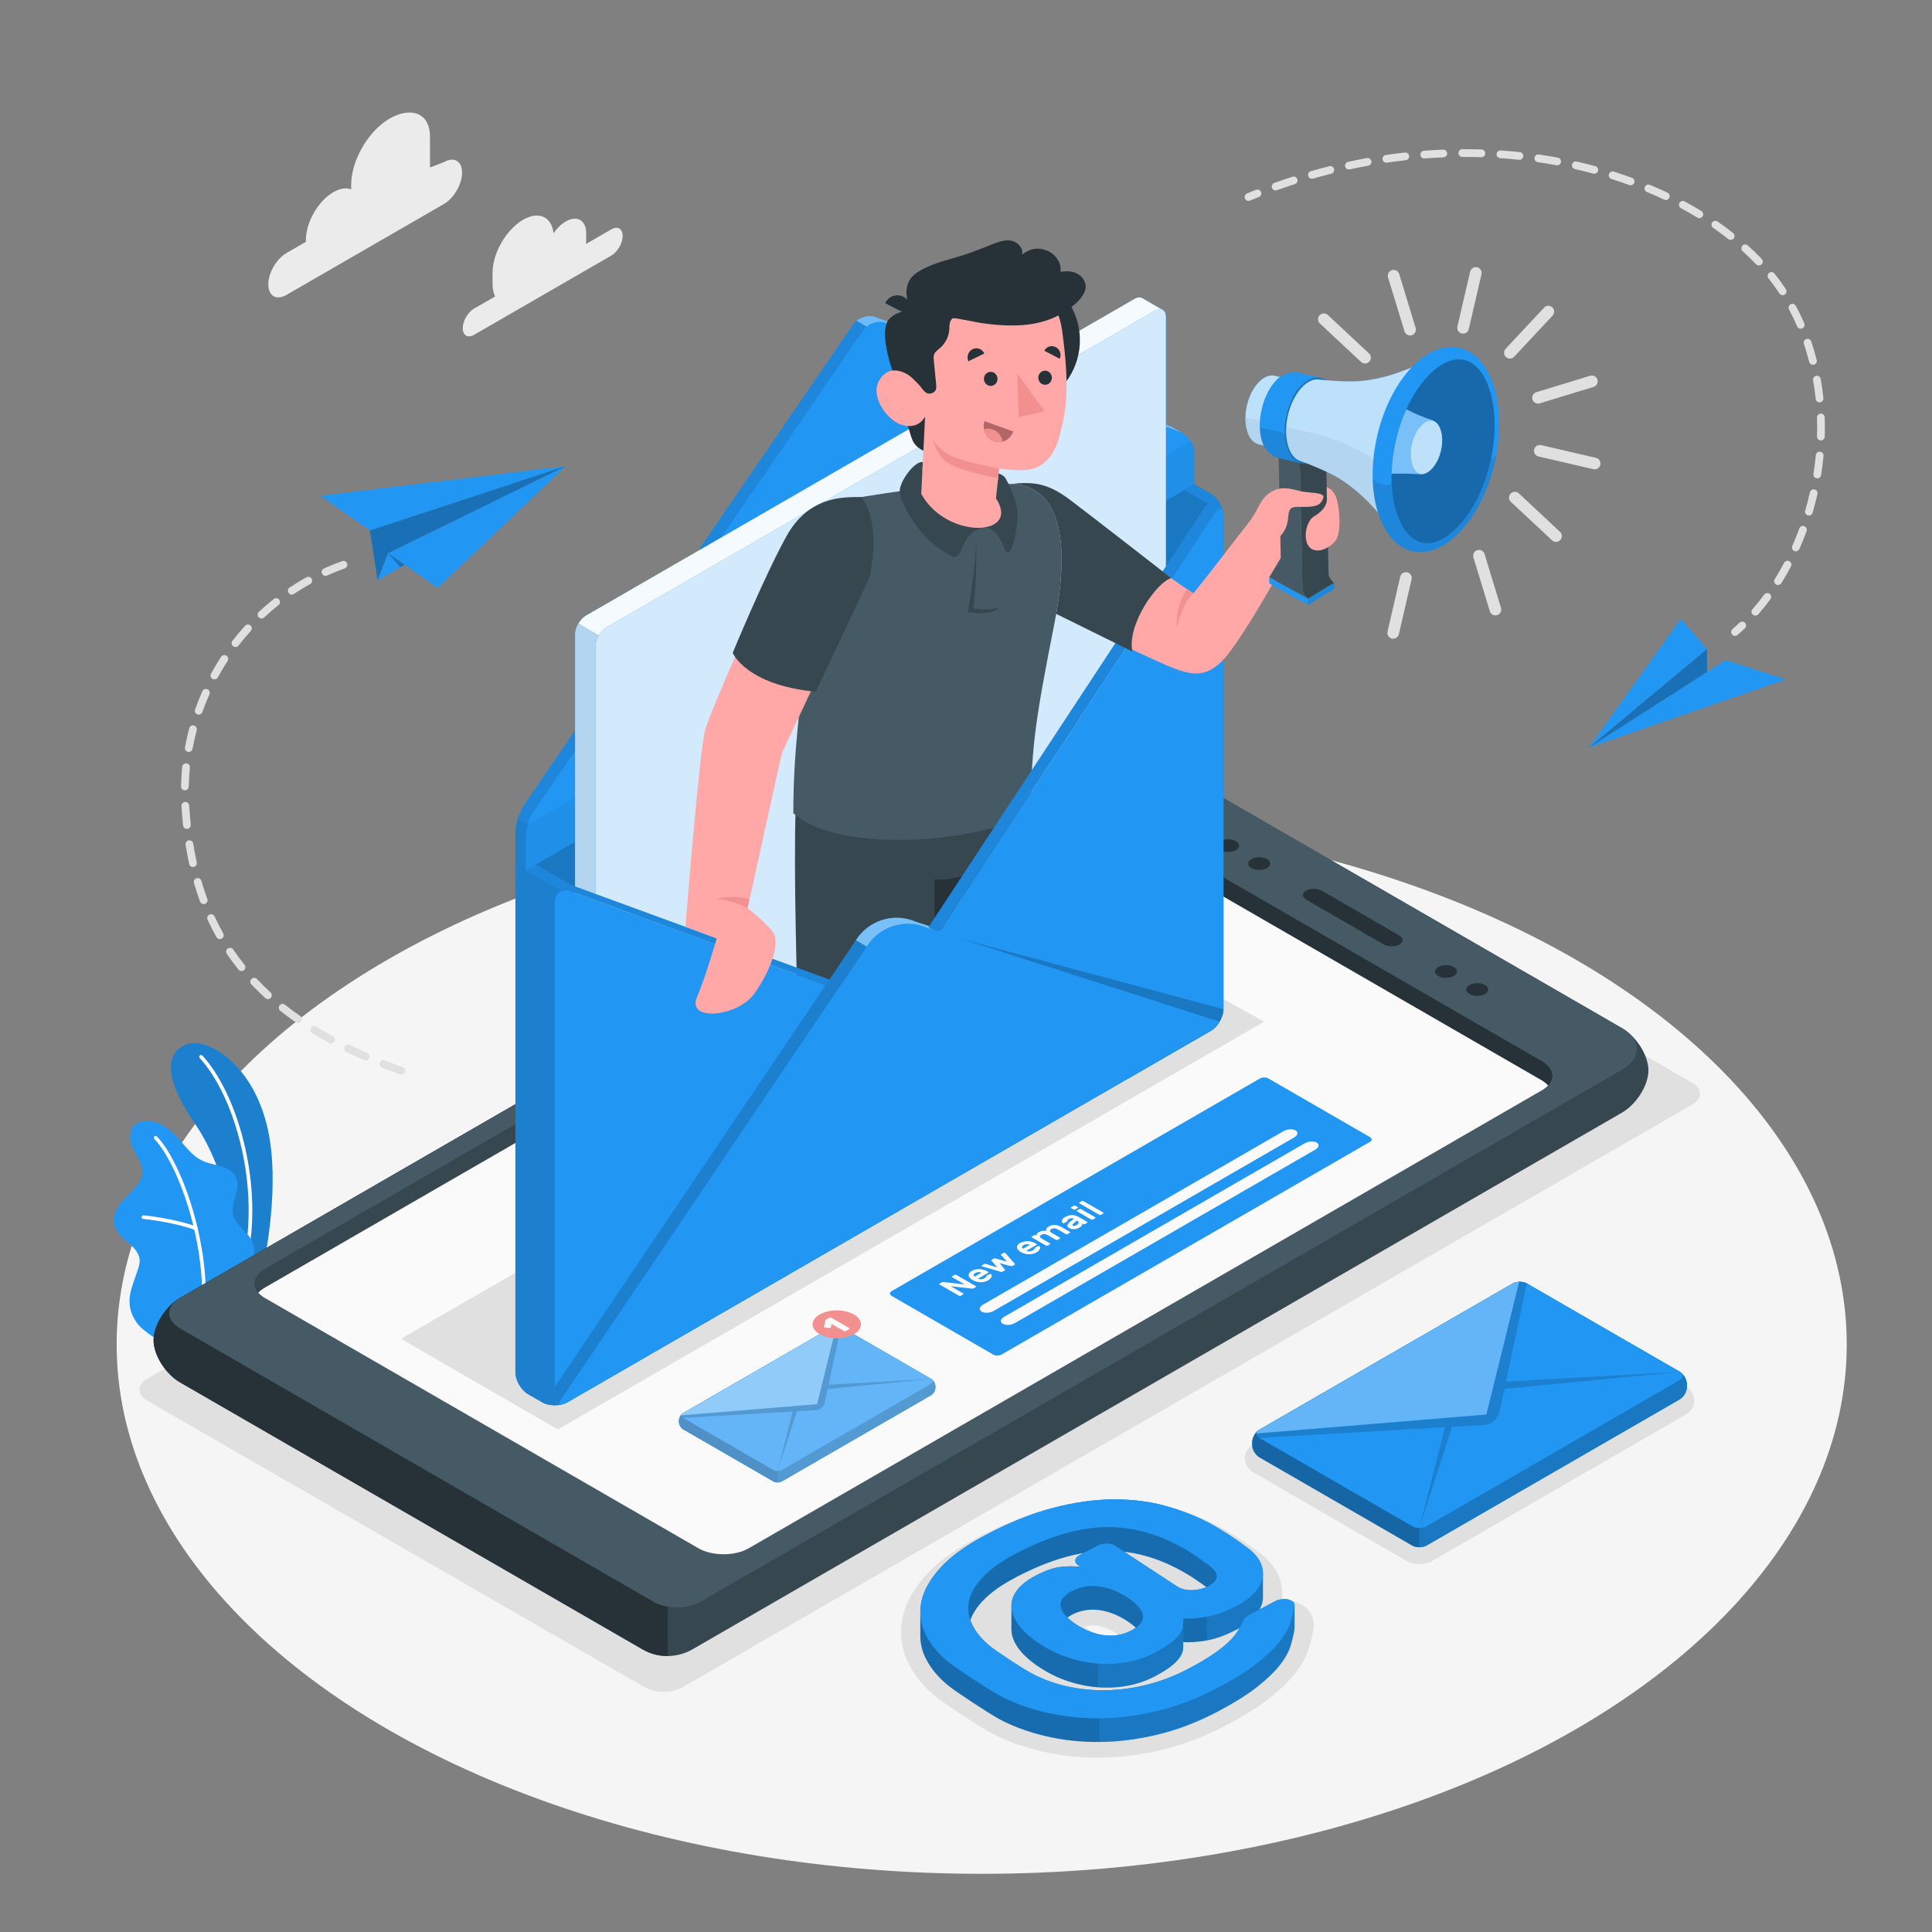 <?xml version="1.0" encoding="utf-8"?>
<!-- Generator: Adobe Illustrator 27.5.0, SVG Export Plug-In . SVG Version: 6.00 Build 0)  -->
<svg version="1.1" xmlns="http://www.w3.org/2000/svg" xmlns:xlink="http://www.w3.org/1999/xlink" x="0px" y="0px"
	 viewBox="0 0 500 500" style="enable-background:new 0 0 500 500;" xml:space="preserve">
<rect x="0" y="0" width="500" height="500" fill="#808080" stroke="none"/>
<g id="Floor">
	<ellipse id="Floor_13_" style="fill:#F5F5F5;" cx="254.062" cy="347.942" rx="223.873" ry="137.001"/>
</g>
<g id="Shadows">
	<path id="Shadow_15_" style="fill:#E0E0E0;" d="M367.343,404.793c-0.859,0-2.138-0.147-3.345-0.843l-39.578-22.852
		c-1.417-0.817-2.264-2.188-2.264-3.662c0-1.476,0.847-2.846,2.264-3.664l65.538-37.838c1.207-0.697,2.485-0.844,3.346-0.844
		c0.859,0,2.138,0.147,3.345,0.844l39.577,22.851c1.418,0.817,2.265,2.186,2.265,3.663c0,1.476-0.847,2.845-2.266,3.663
		l-65.537,37.838C369.481,404.646,368.203,404.793,367.343,404.793z"/>
	<path id="Shadow_8_" style="fill:#E0E0E0;" d="M284.16,454.889c-5.15,0-10.139-0.566-14.825-1.685
		c-4.821-1.145-9.227-2.771-13.09-4.833l-0.098-0.054c-0.792-0.445-1.817-1.06-3.133-1.88c-1.236-0.771-2.504-1.585-3.809-2.44
		c-1.307-0.855-2.533-1.677-3.679-2.466c-1.193-0.815-2.111-1.474-2.791-2.002c-3.386-2.647-5.941-5.681-7.612-9.026
		c-1.837-3.687-2.377-7.576-1.607-11.564c0.73-3.781,2.753-7.55,6.014-11.197c3.083-3.449,7.399-6.62,13.194-9.692
		c6.422-3.404,12.643-5.904,18.491-7.433c5.873-1.534,11.518-2.335,16.778-2.378l0.498-0.002c5.134,0,10.031,0.639,14.556,1.896
		c4.583,1.276,8.912,3.004,12.869,5.137c1.574,0.872,3.264,1.901,5.076,3.089c1.836,1.203,3.372,2.282,4.693,3.297
		c2.459,1.818,4.191,3.848,5.15,6.032c0.925,2.13,1.223,4.266,0.893,6.372c0.147-0.01,0.293-0.017,0.441-0.02l0.275-0.004
		c1.867,0,3.591,0.552,4.997,1.597c1.904,1.347,2.862,3.579,2.508,5.881c-0.246,1.591-0.657,3.307-1.221,5.106
		c-0.676,2.144-1.898,4.342-3.637,6.539c-1.625,2.057-3.795,4.146-6.632,6.387c-2.74,2.161-6.376,4.447-10.808,6.796
		c-5.548,2.941-11.207,5.121-16.82,6.479c-5.585,1.348-11.079,2.043-16.332,2.067L284.16,454.889z M280.652,420.997
		c0.179,0.13,0.381,0.27,0.607,0.418c1.772,1.161,3.524,1.845,5.213,2.034c0.316,0.035,0.624,0.054,0.919,0.054
		c0.756,0,1.464-0.116,2.143-0.353c-0.164-0.116-0.345-0.24-0.544-0.371c-1.788-1.171-3.563-1.874-5.273-2.089
		c-0.309-0.038-0.616-0.059-0.913-0.059C282.063,420.632,281.352,420.752,280.652,420.997z"/>
	<path id="Shadow_3_" style="fill:#E0E0E0;" d="M166.831,436.655L38.104,362.504c-2.715-1.568-2.715-4.109,0-5.677l261.247-150.772
		c2.715-1.568,7.118-1.568,9.833,0l128.728,74.151c2.715,1.568,2.715,4.109,0,5.677L176.664,436.655
		C173.949,438.223,169.546,438.223,166.831,436.655z"/>
</g>
<g id="Clouds">
	<g id="Clouds_7_">
		<g id="XMLID_746_">
			<path id="XMLID_923_" style="fill:#EBEBEB;" d="M158.204,59.36l-6.552,3.783c0.032-0.293,0.055-0.583,0.055-0.867v-1.898
				c0-3.378-2.371-4.747-5.297-3.058c-1.185,0.684-2.275,1.768-3.157,3.036c-0.479-4.247-3.811-5.829-7.859-3.493
				c-4.376,2.527-7.924,8.672-7.924,13.725v2.84c0,1.309,0.242,2.411,0.671,3.29l-5.442,3.142c-1.623,0.937-2.938,3.215-2.938,5.089
				c0,1.874,1.315,2.633,2.938,1.696l35.505-20.498c1.623-0.937,2.938-3.215,2.938-5.089
				C161.142,59.183,159.827,58.423,158.204,59.36z"/>
		</g>
		<g id="XMLID_1345_">
			<path id="XMLID_1348_" style="fill:#EBEBEB;" d="M114.894,41.957l-3.614,1.39v-7.962c0-6.312-5.034-7.825-10.5-4.669l0,0
				c-5.466,3.156-9.897,10.831-9.897,17.142v1.156c-1.24-0.495-2.842-0.303-4.593,0.708l0,0c-3.934,2.271-7.122,7.794-7.122,12.336
				v0.525l-5.039,2.91c-2.59,1.495-4.69,5.132-4.69,8.123c0,2.991,2.1,4.203,4.69,2.708l40.766-23.536
				c2.59-1.496,4.69-5.133,4.69-8.124C119.584,41.674,117.484,40.461,114.894,41.957z"/>
		</g>
	</g>
</g>
<g id="Plant">
	<g id="Plants_4_">
		<g id="XMLID_541_">
			<g id="XMLID_635_">
				<path id="XMLID_681_" style="fill:#2196F3;" d="M60.934,333.554l6.806-3.933c0,0,4.051-16.832,2.437-31.978
					c-2.27-21.295-16.287-29.307-21.617-27.471c-5.33,1.836-6.874,8.033,1.946,20.716C55.709,298.371,62.101,313.957,60.934,333.554
					z"/>
			</g>
			<g id="XMLID_574_" style="opacity:0.15;">
				<path id="XMLID_630_" d="M60.934,333.554l6.806-3.933c0,0,4.051-16.832,2.437-31.978c-2.27-21.295-16.287-29.307-21.617-27.471
					c-5.33,1.836-6.874,8.033,1.946,20.716C55.709,298.371,62.101,313.957,60.934,333.554z"/>
			</g>
			<g id="XMLID_542_">
				<path id="XMLID_543_" style="fill:#FFFFFF;" d="M63.754,325.285c-0.022-0.001-0.043-0.004-0.065-0.008
					c-0.256-0.049-0.425-0.296-0.376-0.552c3.731-19.641-3.13-41.712-11.627-50.896c-0.177-0.191-0.166-0.49,0.026-0.667
					c0.192-0.175,0.49-0.165,0.667,0.026c8.651,9.351,15.647,31.783,11.861,51.713C64.197,325.135,63.985,325.296,63.754,325.285z"
					/>
			</g>
		</g>
		<g id="XMLID_492_">
			<g id="XMLID_539_">
				<path id="XMLID_540_" style="fill:#2196F3;" d="M42.128,346.833c-1.075,0.547-3.935-1.9-4.732-2.495
					c-1.364-1.019-2.441-2.418-3.125-3.974c-0.796-1.811-0.923-3.715-0.547-5.655c0.195-1.006,0.528-1.979,0.861-2.949
					c0.326-0.952,0.653-1.903,0.979-2.855c0.322-0.939,0.648-1.911,0.572-2.901c-0.154-1.994-1.842-3.471-3.381-4.749
					c-1.701-1.413-3.454-3.253-3.324-5.638c0.101-1.84,1.14-3.501,2.353-4.888c1.213-1.387,2.631-2.595,3.739-4.068
					c0.797-1.06,1.441-2.32,1.387-3.646c-0.034-0.824-0.335-1.613-0.69-2.356c-0.764-1.596-1.804-3.074-2.3-4.772
					c-0.497-1.698-0.31-3.769,1.053-4.897c1.118-0.926,2.714-0.983,4.156-0.814c1.334,0.156,2.611,0.826,3.75,1.536
					c3.681,2.297,5.616,6.891,9.552,8.714c1.518,0.703,3.21,0.926,4.804,1.434c1.594,0.509,3.2,1.417,3.873,2.949
					c1.327,3.021-1.594,6.514-0.715,9.693c0.778,2.814,3.414,4.009,4.799,6.579c0.605,1.124,0.694,2.393,0.524,3.659
					c-0.289,2.142-0.683,3.705-1.836,6.046c-0.953,1.934-3.636,5.59-3.636,5.59S42.293,346.749,42.128,346.833z"/>
			</g>
			<g id="XMLID_526_">
				<path id="XMLID_529_" style="fill:#FFFFFF;" d="M52.546,341.403c-0.006,0-0.013-0.001-0.013-0.001
					c-0.267-0.025-0.457-0.255-0.434-0.514c1.723-18.682-6.055-39.794-12.167-46.122c-0.181-0.187-0.176-0.486,0.012-0.668
					c0.188-0.181,0.486-0.175,0.668,0.012c6.234,6.455,14.175,27.92,12.428,46.865C53.017,341.228,52.798,341.415,52.546,341.403z"
					/>
			</g>
			<g id="XMLID_522_">
				<path id="XMLID_523_" style="fill:#FFFFFF;" d="M50.691,318.368c-0.046-0.002-0.093-0.011-0.138-0.028
					c-5.921-2.163-13.401-2.869-13.475-2.875c-0.26-0.024-0.451-0.254-0.427-0.514c0.024-0.259,0.232-0.455,0.514-0.427
					c0.076,0.008,7.675,0.724,13.713,2.93c0.245,0.089,0.371,0.36,0.281,0.605C51.085,318.258,50.892,318.379,50.691,318.368z"/>
			</g>
		</g>
	</g>
</g>
<g id="Device_1_">
	<g id="Device">
		<g id="Mobile">
			<path style="fill:#37474F;" d="M46.615,357.77l119.684,69.087c3.884,2.243,8.461,2.29,12.487,0.234l240.955-139.124
				c3.796-2.192,6.874-7.094,6.875-10.949c0.001-3.855-3.076-8.757-6.872-10.948l-119.241-68.844c-3.78-2.183-9.966-2.183-13.747,0
				L46.615,335.874c-3.796,2.192-6.873,7.093-6.873,10.948C39.742,350.677,42.819,355.579,46.615,357.77z"/>
			<path style="fill:#263238;" d="M166.299,426.857L46.615,357.77c-3.796-2.192-6.873-7.093-6.873-10.948
				c0-3.855,3.077-8.757,6.873-10.948l126.197-72.861v165.559C170.571,428.592,168.339,428.035,166.299,426.857z"/>
			<path style="fill:#455A64;" d="M169.146,414.547c3.333,1.924,8.788,1.924,12.121,0l238.506-137.7
				c5.128-2.96,5.128-7.805,0-10.766l-119.26-68.855c-3.78-2.183-9.966-2.183-13.747,0L46.626,335.874
				c-3.78,2.183-3.78,5.754,0,7.937L169.146,414.547z"/>
			<path style="fill:#37474F;" d="M180.729,400.682c3.607,2.083,9.456,2.083,13.063,0l205.227-118.489
				c3.607-2.083,3.607-5.459,0-7.542l-112.19-64.766c-3.592-2.074-9.471-2.074-13.063,0L68.538,328.375
				c-3.592,2.074-3.592,5.468,0,7.542L180.729,400.682z"/>
			<path style="fill:#263238;" d="M280.695,208.352c2.233,0.055,4.439,0.555,6.134,1.534l112.19,64.766
				c3.607,2.083,3.607,5.46,0,7.542l-22.238,12.84l-96.086-61.358V208.352z"/>
			<path style="fill:#FAFAFA;" d="M273.688,214.789c3.592-2.074,9.471-2.074,13.063,0l112.191,64.766
				c0.713,0.411,1.275,0.876,1.705,1.368c-0.42,0.457-0.961,0.886-1.628,1.27L193.792,400.682c-3.607,2.083-9.456,2.083-13.063,0
				L68.538,335.917c-0.704-0.407-1.266-0.865-1.694-1.353c0.418-0.462,0.946-0.898,1.617-1.285L273.688,214.789z"/>
			<g>
				<path style="fill:#263238;" d="M358.01,244.359l-19.883-11.48c-1.186-0.685-1.246-1.761-0.133-2.403
					c1.113-0.643,2.977-0.608,4.163,0.077l19.883,11.48c1.186,0.685,1.246,1.761,0.133,2.403
					C361.06,245.078,359.197,245.044,358.01,244.359z"/>
				<g>
					<path style="fill:#263238;" d="M323.867,224.676c-1.113-0.643-1.113-1.684,0-2.327c1.113-0.642,2.917-0.642,4.03,0
						c1.113,0.643,1.113,1.684,0,2.327C326.784,225.318,324.98,225.318,323.867,224.676z"/>
					<path style="fill:#263238;" d="M315.807,220.016c-1.113-0.642-1.113-1.684,0-2.327c1.113-0.642,2.917-0.642,4.03,0
						c1.113,0.643,1.113,1.684,0,2.327C318.724,220.658,316.92,220.658,315.807,220.016z"/>
					<path style="fill:#263238;" d="M380.289,257.246c-1.113-0.642-1.113-1.684,0-2.327c1.113-0.643,2.917-0.643,4.03,0
						c1.113,0.643,1.113,1.684,0,2.327C383.206,257.888,381.402,257.888,380.289,257.246z"/>
					<path style="fill:#263238;" d="M372.229,252.586c-1.113-0.643-1.113-1.684,0-2.327c1.113-0.643,2.917-0.643,4.03,0
						c1.113,0.643,1.113,1.684,0,2.327C375.146,253.229,373.342,253.229,372.229,252.586z"/>
				</g>
			</g>
		</g>
		<g id="Mail_Notification">
			<path id="XMLID_725_" style="fill:#2196F3;" d="M175.716,367.588v0.434c0,0.694,0.487,1.538,1.088,1.885l23.346,13.479
				c0.601,0.347,1.576,0.347,2.176,0l38.659-22.32c0.601-0.347,1.088-1.191,1.088-1.885v-0.434c0-0.694-0.487-1.538-1.088-1.885
				l-23.346-13.479c-0.601-0.347-1.576-0.347-2.176,0l-38.659,22.32C176.203,366.05,175.716,366.894,175.716,367.588z"/>
			<path id="XMLID_724_" style="fill:#2196F3;" d="M175.716,367.588v0.434c0,0.694,0.487,1.538,1.088,1.885l23.346,13.479
				c0.601,0.347,1.576,0.347,2.176,0l38.659-22.32c0.601-0.347,1.088-1.191,1.088-1.885v-0.434c0-0.694-0.487-1.538-1.088-1.885
				l-23.346-13.479c-0.601-0.347-1.576-0.347-2.176,0l-38.659,22.32C176.203,366.05,175.716,366.894,175.716,367.588z"/>
			<path style="opacity:0.3;fill:#FFFFFF;" d="M240.986,356.862l-23.346-13.479c-0.601-0.347-1.576-0.347-2.177,0l-14.225,8.213
				v32.05h-0.001c0.394,0,0.788-0.087,1.089-0.26l38.659-22.32c0.601-0.347,1.088-1.191,1.088-1.885v-0.434
				C242.074,358.053,241.587,357.209,240.986,356.862z"/>
			<path style="opacity:0.15;" d="M240.986,356.862l-23.346-13.479c-0.601-0.347-1.576-0.347-2.177,0l-14.225,8.213v32.05h-0.001
				c0.394,0,0.788-0.087,1.089-0.26l38.659-22.32c0.601-0.347,1.088-1.191,1.088-1.885v-0.434
				C242.074,358.053,241.587,357.209,240.986,356.862z"/>
			<path style="opacity:0.3;fill:#FFFFFF;" d="M201.239,351.596l-24.434,14.107c-0.601,0.347-1.088,1.191-1.088,1.885v0.434
				c0,0.694,0.487,1.538,1.088,1.885l23.346,13.479c0.3,0.173,0.694,0.26,1.088,0.26h0.001V351.596z"/>
			<path style="opacity:0.2;" d="M201.239,351.596l-24.434,14.107c-0.601,0.347-1.088,1.191-1.088,1.885v0.434
				c0,0.694,0.487,1.538,1.088,1.885l23.346,13.479c0.3,0.173,0.694,0.26,1.088,0.26h0.001V351.596z"/>
			<path id="XMLID_723_" style="fill:#2196F3;" d="M196.412,378.28l-19.608-11.321c-0.601-0.347-0.601-0.91,0-1.257l38.659-22.32
				c0.601-0.347,1.576-0.347,2.176,0l23.346,13.479c0.601,0.347,0.601,0.91,0,1.257l-6.413,3.703l-2.245,1.296l-30.001,17.321
				c-0.601,0.347-1.576,0.347-2.177,0l-1.902-1.098L196.412,378.28z"/>
			<path id="XMLID_720_" style="opacity:0.3;fill:#FFFFFF;" d="M196.412,378.28l-19.608-11.321c-0.601-0.347-0.601-0.91,0-1.257
				l38.659-22.32c0.601-0.347,1.576-0.347,2.176,0l23.346,13.479c0.601,0.347,0.601,0.91,0,1.257l-6.413,3.703l-2.245,1.296
				l-30.001,17.321c-0.601,0.347-1.576,0.347-2.177,0l-1.902-1.098L196.412,378.28z"/>
			<path style="opacity:0.15;" d="M214.212,359.474l26.774-2.612l-26.538,1.503l3.192-14.981c-0.326-0.188-0.759-0.265-1.186-0.249
				l-5.007,20.25l-35.085,2.894c-0.025,0.245,0.118,0.495,0.442,0.682l28.334-1.645l-3.9,15.384l4.987-15.447h0l4.839-0.281
				c0.609-0.035,1.165-0.281,1.597-0.667l0.003,0l0.001-0.004c0.403-0.362,0.698-0.846,0.817-1.404L214.212,359.474z"/>
			<path id="XMLID_712_" style="opacity:0.3;fill:#FFFFFF;" d="M184.734,365.588l26.714-2.203l0.956-3.828l0.528-2.131l3.527-14.292
				c-0.361,0.013-0.718,0.09-0.995,0.25l-19.33,11.16l-19.33,11.16c-0.277,0.16-0.42,0.366-0.442,0.575l5.358-0.442L184.734,365.588
				z"/>
			<path id="XMLID_703_" style="fill:#F28F8F;" d="M212.131,340.187c2.442-1.409,6.4-1.409,8.842,0c2.441,1.41,2.441,3.695,0,5.105
				c-2.441,1.41-6.4,1.41-8.842,0C209.69,343.882,209.69,341.596,212.131,340.187z"/>
			<g>
				<path style="fill:#FAFAFA;" d="M213.464,343.579c-0.078-0.006-0.139-0.027-0.184-0.063c-0.043-0.036-0.06-0.078-0.05-0.123
					l0.366-1.607c0.01-0.039,0.023-0.087,0.041-0.142c0.017-0.055,0.061-0.103,0.134-0.146l0.895-0.517
					c0.054-0.03,0.12-0.046,0.198-0.046c0.079,0,0.144,0.016,0.198,0.046l4.734,2.734c0.053,0.03,0.08,0.069,0.081,0.114
					c-0.001,0.045-0.027,0.083-0.081,0.114l-0.96,0.554c-0.054,0.032-0.12,0.047-0.198,0.047c-0.079,0-0.145-0.016-0.198-0.047
					l-3.203-1.849l-0.212,0.884c-0.01,0.046-0.046,0.081-0.106,0.108c-0.061,0.027-0.131,0.038-0.209,0.032L213.464,343.579z"/>
			</g>
		</g>
		<g id="Notification">
			<path style="fill:#2196F3;" d="M257.033,350.554l-26.267-15.167c-0.598-0.345-0.598-0.905,0-1.25l95.32-55.035
				c0.598-0.345,1.567-0.345,2.165,0l26.271,15.167c0.598,0.345,0.598,0.905,0,1.25l-95.324,55.035
				C258.6,350.899,257.631,350.899,257.033,350.554z"/>
			<g>
				<path style="fill:#FAFAFA;" d="M251.984,333.417c-0.089,0.052-0.181,0.077-0.275,0.077c-0.093,0-0.164-0.001-0.211-0.004
					l-5.461-0.616l3.232,1.866c0.057,0.033,0.086,0.074,0.086,0.122c-0.001,0.049-0.029,0.09-0.086,0.122l-0.636,0.367
					c-0.058,0.033-0.129,0.05-0.212,0.051c-0.084-0.001-0.154-0.017-0.212-0.051l-5.069-2.927c-0.058-0.033-0.086-0.073-0.087-0.122
					c0.001-0.048,0.029-0.089,0.087-0.122l0.549-0.317c0.089-0.051,0.181-0.077,0.274-0.077c0.095,0,0.165,0.001,0.212,0.005
					l5.463,0.616l-3.234-1.867c-0.057-0.033-0.085-0.073-0.086-0.122c0.001-0.048,0.029-0.089,0.086-0.122l0.637-0.367
					c0.057-0.033,0.128-0.05,0.211-0.05c0.085,0,0.154,0.017,0.213,0.05l5.068,2.927c0.059,0.033,0.087,0.074,0.087,0.122
					c-0.001,0.049-0.028,0.089-0.087,0.122L251.984,333.417z"/>
				<path style="fill:#FAFAFA;" d="M251.654,331.252c-0.293-0.17-0.524-0.354-0.694-0.555c-0.17-0.201-0.268-0.405-0.29-0.612
					c-0.023-0.207,0.028-0.411,0.157-0.611c0.128-0.201,0.338-0.386,0.631-0.556c0.293-0.169,0.612-0.291,0.957-0.367
					c0.346-0.075,0.692-0.109,1.041-0.102c0.347,0.008,0.689,0.056,1.022,0.143c0.336,0.088,0.637,0.209,0.903,0.363l0.354,0.203
					c0.058,0.033,0.086,0.074,0.087,0.123c-0.001,0.048-0.029,0.089-0.087,0.122l-2.621,1.513c0.12,0.069,0.251,0.117,0.393,0.141
					c0.141,0.025,0.285,0.03,0.433,0.019c0.145-0.013,0.289-0.041,0.431-0.086c0.141-0.046,0.269-0.102,0.384-0.168
					c0.168-0.097,0.287-0.185,0.357-0.265c0.07-0.08,0.114-0.155,0.129-0.225c0.016-0.058,0.035-0.102,0.056-0.131
					c0.021-0.031,0.063-0.064,0.126-0.101l0.628-0.362c0.058-0.033,0.129-0.051,0.215-0.052c0.087-0.001,0.156,0.016,0.208,0.052
					c0.068,0.045,0.123,0.123,0.161,0.233c0.039,0.11,0.038,0.241-0.003,0.393c-0.043,0.15-0.135,0.313-0.279,0.486
					s-0.362,0.346-0.655,0.515c-0.293,0.169-0.61,0.293-0.949,0.371c-0.341,0.078-0.689,0.112-1.044,0.1
					c-0.357-0.012-0.708-0.066-1.056-0.165C252.298,331.573,251.968,331.434,251.654,331.252z M252.4,329.462
					c-0.151,0.088-0.26,0.176-0.322,0.263c-0.063,0.088-0.096,0.173-0.098,0.256c-0.003,0.083,0.02,0.161,0.067,0.233
					c0.046,0.073,0.104,0.135,0.171,0.185l1.773-1.023c-0.088-0.039-0.19-0.075-0.305-0.108c-0.115-0.033-0.241-0.052-0.377-0.055
					c-0.137-0.003-0.28,0.014-0.432,0.05C252.726,329.299,252.568,329.365,252.4,329.462z"/>
				<path style="fill:#FAFAFA;" d="M260.622,326.527l-1.536-1.703c-0.027-0.034-0.046-0.07-0.06-0.111
					c-0.014-0.041,0.017-0.083,0.09-0.125l0.596-0.344c0.058-0.033,0.129-0.05,0.213-0.05c0.084,0,0.154,0.017,0.212,0.05
					c0.021,0.012,0.037,0.023,0.046,0.036l2.434,2.772c0.032,0.036,0.053,0.075,0.064,0.118c0.009,0.042-0.022,0.084-0.095,0.127
					l-0.597,0.344c-0.073,0.043-0.146,0.06-0.216,0.053c-0.07-0.008-0.139-0.02-0.208-0.034l-2.855-0.771l1.333,1.649
					c0.027,0.039,0.046,0.079,0.06,0.12c0.013,0.04-0.018,0.082-0.091,0.124l-0.596,0.345c-0.074,0.042-0.147,0.061-0.22,0.055
					c-0.073-0.007-0.141-0.018-0.204-0.037l-4.804-1.404c-0.02-0.006-0.041-0.015-0.061-0.026c-0.058-0.033-0.087-0.074-0.086-0.123
					c-0.001-0.048,0.027-0.089,0.085-0.122l0.597-0.345c0.073-0.042,0.145-0.06,0.216-0.052c0.071,0.008,0.135,0.018,0.193,0.034
					l2.949,0.888l-1.49-1.73c-0.032-0.03-0.048-0.068-0.051-0.116c-0.003-0.046,0.023-0.086,0.081-0.12l0.597-0.344
					c0.058-0.033,0.128-0.049,0.209-0.048c0.081,0.002,0.146,0.012,0.2,0.03L260.622,326.527z"/>
				<path style="fill:#FAFAFA;" d="M264.169,324.026c-0.291-0.169-0.523-0.354-0.693-0.555c-0.17-0.201-0.268-0.405-0.29-0.612
					c-0.023-0.206,0.028-0.41,0.157-0.611c0.127-0.201,0.338-0.386,0.631-0.556c0.293-0.169,0.612-0.291,0.957-0.367
					c0.346-0.075,0.692-0.109,1.041-0.102c0.347,0.008,0.689,0.056,1.023,0.142c0.335,0.088,0.636,0.209,0.902,0.363l0.354,0.204
					c0.058,0.033,0.086,0.073,0.087,0.122c-0.001,0.048-0.029,0.089-0.087,0.122l-2.621,1.513c0.12,0.07,0.252,0.117,0.393,0.141
					c0.141,0.024,0.285,0.03,0.432,0.018c0.147-0.012,0.29-0.041,0.432-0.086c0.141-0.046,0.27-0.102,0.384-0.168
					c0.168-0.097,0.287-0.185,0.357-0.265c0.07-0.08,0.114-0.155,0.129-0.225c0.016-0.058,0.034-0.102,0.056-0.131
					c0.022-0.031,0.063-0.064,0.125-0.1l0.629-0.363c0.057-0.033,0.129-0.05,0.215-0.052c0.086-0.001,0.156,0.017,0.209,0.052
					c0.067,0.046,0.121,0.124,0.16,0.234c0.039,0.109,0.037,0.24-0.004,0.392c-0.042,0.15-0.135,0.313-0.278,0.487
					c-0.145,0.173-0.362,0.345-0.655,0.514c-0.293,0.169-0.609,0.293-0.949,0.371c-0.341,0.079-0.689,0.112-1.044,0.1
					c-0.357-0.012-0.708-0.066-1.056-0.165C264.815,324.346,264.486,324.207,264.169,324.026z M264.916,322.237
					c-0.151,0.087-0.26,0.175-0.321,0.263c-0.063,0.087-0.097,0.172-0.099,0.256c-0.003,0.083,0.02,0.16,0.067,0.232
					c0.046,0.073,0.104,0.135,0.171,0.187l1.773-1.024c-0.087-0.039-0.19-0.075-0.305-0.108c-0.116-0.033-0.241-0.052-0.376-0.055
					c-0.138-0.003-0.281,0.014-0.433,0.05C265.243,322.073,265.084,322.139,264.916,322.237z"/>
				<path style="fill:#FAFAFA;" d="M268.251,319.767c-0.026-0.16,0.01-0.315,0.106-0.465c0.097-0.15,0.241-0.28,0.435-0.392
					c0.33-0.19,0.66-0.311,0.993-0.36c0.332-0.05,0.658-0.052,0.976-0.007c-0.036-0.1-0.047-0.202-0.031-0.308
					c0.016-0.107,0.052-0.208,0.106-0.307c0.055-0.098,0.128-0.189,0.219-0.276c0.092-0.086,0.195-0.162,0.311-0.228
					c0.298-0.172,0.596-0.287,0.895-0.344c0.299-0.058,0.592-0.073,0.883-0.048c0.291,0.025,0.572,0.088,0.844,0.188
					c0.271,0.1,0.531,0.22,0.776,0.361l2.111,1.219c0.058,0.034,0.087,0.074,0.087,0.123c-0.001,0.048-0.029,0.089-0.087,0.122
					l-0.597,0.345c-0.058,0.033-0.129,0.05-0.211,0.05c-0.084,0-0.154-0.017-0.213-0.05l-2.07-1.196
					c-0.357-0.206-0.673-0.309-0.951-0.313c-0.277-0.003-0.539,0.066-0.784,0.208c-0.21,0.121-0.32,0.264-0.333,0.429
					c-0.013,0.164,0.145,0.348,0.474,0.55l2.111,1.219c0.058,0.034,0.087,0.074,0.087,0.123c-0.001,0.048-0.029,0.089-0.087,0.122
					l-0.597,0.345c-0.057,0.033-0.128,0.049-0.211,0.05c-0.084-0.001-0.154-0.017-0.212-0.051l-2.071-1.195
					c-0.356-0.206-0.673-0.31-0.95-0.314c-0.278-0.003-0.539,0.067-0.785,0.209c-0.214,0.124-0.325,0.272-0.333,0.441
					c-0.008,0.171,0.162,0.357,0.514,0.56l2.072,1.196c0.057,0.033,0.086,0.074,0.086,0.123c0,0.048-0.029,0.089-0.086,0.122
					l-0.597,0.344c-0.058,0.033-0.129,0.05-0.212,0.05c-0.084,0-0.154-0.016-0.212-0.05l-3.656-2.11
					c-0.058-0.033-0.087-0.074-0.087-0.123c0-0.048,0.028-0.089,0.086-0.122l0.596-0.345c0.059-0.033,0.129-0.05,0.213-0.05
					c0.084,0,0.154,0.017,0.213,0.05L268.251,319.767z"/>
				<path style="fill:#FAFAFA;" d="M275.055,316.545c-0.089-0.075-0.158-0.171-0.208-0.287c-0.05-0.116-0.061-0.247-0.031-0.39
					c0.029-0.144,0.108-0.294,0.238-0.451c0.131-0.157,0.33-0.313,0.598-0.467c0.267-0.154,0.542-0.273,0.826-0.355
					c0.286-0.083,0.574-0.13,0.864-0.141c0.29-0.011,0.58,0.019,0.872,0.091c0.289,0.071,0.568,0.184,0.834,0.337l2.309,1.332
					c0.057,0.034,0.086,0.074,0.086,0.123c-0.001,0.048-0.029,0.089-0.086,0.122l-0.597,0.345c-0.058,0.033-0.129,0.05-0.212,0.05
					c-0.084,0-0.154-0.017-0.212-0.051l-0.259-0.149c0.042,0.151,0.013,0.317-0.086,0.499c-0.101,0.181-0.309,0.364-0.628,0.548
					c-0.226,0.13-0.458,0.229-0.695,0.297c-0.238,0.068-0.473,0.104-0.702,0.111c-0.229,0.006-0.452-0.015-0.667-0.064
					c-0.215-0.049-0.411-0.124-0.589-0.227c-0.361-0.209-0.515-0.445-0.463-0.712c0.053-0.266,0.257-0.543,0.612-0.833l1.06-0.865
					c-0.215-0.124-0.438-0.171-0.667-0.141c-0.23,0.03-0.45,0.105-0.659,0.227c-0.131,0.075-0.215,0.145-0.251,0.209
					c-0.037,0.063-0.058,0.133-0.064,0.208c-0.004,0.052-0.02,0.093-0.043,0.124c-0.023,0.032-0.059,0.061-0.105,0.089l-0.73,0.421
					c-0.052,0.03-0.112,0.047-0.18,0.05C275.151,316.598,275.097,316.582,275.055,316.545z M278.578,317.067
					c0.178-0.103,0.312-0.209,0.4-0.317c0.089-0.108,0.139-0.214,0.148-0.317c0.012-0.102-0.013-0.197-0.069-0.285
					c-0.059-0.088-0.142-0.163-0.252-0.227l-0.078-0.046l-0.879,0.726c-0.179,0.145-0.279,0.266-0.303,0.36
					c-0.023,0.095,0.025,0.178,0.146,0.247c0.109,0.063,0.247,0.077,0.412,0.043C278.268,317.215,278.426,317.154,278.578,317.067z"
					/>
				<path style="fill:#FAFAFA;" d="M277.888,312.029c0.058-0.033,0.128-0.05,0.212-0.05c0.083,0,0.154,0.017,0.212,0.05l0.611,0.353
					c0.058,0.033,0.086,0.074,0.087,0.123c0,0.048-0.028,0.089-0.086,0.122l-0.675,0.39c-0.058,0.033-0.129,0.05-0.213,0.05
					c-0.084,0-0.154-0.017-0.212-0.05l-0.611-0.354c-0.058-0.033-0.087-0.073-0.087-0.122c0-0.048,0.029-0.089,0.087-0.122
					L277.888,312.029z M283.42,315.023c0.058,0.034,0.086,0.074,0.087,0.123c-0.002,0.048-0.029,0.089-0.087,0.122l-0.597,0.344
					c-0.058,0.033-0.129,0.05-0.211,0.051c-0.084-0.001-0.155-0.017-0.213-0.051l-3.656-2.11c-0.058-0.033-0.086-0.074-0.086-0.123
					c-0.001-0.048,0.027-0.089,0.085-0.122l0.597-0.345c0.058-0.033,0.129-0.05,0.213-0.05c0.083,0,0.154,0.018,0.212,0.051
					L283.42,315.023z"/>
				<path style="fill:#FAFAFA;" d="M285.523,313.809c0.058,0.033,0.087,0.074,0.087,0.123c-0.001,0.048-0.029,0.089-0.087,0.122
					l-0.596,0.344c-0.059,0.033-0.129,0.05-0.212,0.05c-0.084,0-0.155-0.016-0.212-0.05l-5.148-2.972
					c-0.057-0.033-0.086-0.074-0.086-0.123c0-0.048,0.029-0.089,0.086-0.122l0.597-0.344c0.058-0.033,0.128-0.05,0.212-0.05
					c0.084,0,0.154,0.017,0.212,0.05L285.523,313.809z"/>
			</g>
			<path style="fill:#FAFAFA;" d="M254.394,337.644l77.772-44.901c0.957-0.552,2.357-0.639,3.128-0.194
				c0.771,0.445,0.62,1.254-0.336,1.806l-77.781,44.907c-0.957,0.552-2.355,0.638-3.124,0.191
				C253.285,339.006,253.437,338.196,254.394,337.644z"/>
			<path style="fill:#FAFAFA;" d="M259.854,340.797l77.772-44.901c0.957-0.552,2.357-0.639,3.128-0.194
				c0.771,0.445,0.62,1.254-0.336,1.806l-77.781,44.907c-0.957,0.552-2.355,0.638-3.124,0.191
				C258.745,342.159,258.897,341.349,259.854,340.797z"/>
		</g>
	</g>
</g>
<g id="Character">
	<g id="Character_Envelope">
		<polygon id="Shadow_5_" style="fill:#E0E0E0;" points="144.378,369.941 103.758,346.489 285.72,241.432 327.17,264.406 		"/>
		<g id="Back">
			<path id="XMLID_489_" style="fill:#2196F3;" d="M133.391,223.729l173.057-99.915l6.925,3.998c1.79,1.034,3.255,3.571,3.255,5.639
				v127.661c0,2.067-1.465,4.605-3.255,5.638l-166.546,96.156c-1.79,1.034-4.721,1.034-6.511,0l-3.669-2.118
				c-1.79-1.034-3.255-3.571-3.255-5.639L133.391,223.729z"/>
			<path id="XMLID_471_" style="opacity:0.2;" d="M133.391,223.729l173.057-99.915l6.925,3.998c1.79,1.034,3.255,3.571,3.255,5.639
				v127.661c0,2.067-1.465,4.605-3.255,5.638l-166.546,96.156c-1.79,1.034-4.721,1.034-6.511,0l-3.669-2.118
				c-1.79-1.034-3.255-3.571-3.255-5.639L133.391,223.729z"/>
			<path id="XMLID_470_" style="fill:#2196F3;" d="M305.494,112.591l0.708-0.385l-2.689-1.562v0.002
				c-0.231-0.135-0.469-0.251-0.714-0.341l-76.163-28.222c-2.016-0.747-4.634,0.086-5.849,1.859L135.59,208.36
				c-1.214,1.774-2.199,4.954-2.199,7.103c0,3.556,0,8.263,0,8.263l2.641,1.534l170.417-101.447v-8.264
				C306.449,114.543,306.081,113.499,305.494,112.591z"/>
			<path id="XMLID_469_" style="opacity:0.1;" d="M224.315,84.545c-0.337,0.259-0.636,0.584-0.882,0.934l-85.204,124.414
				c-0.623,0.921-1.194,2.219-1.583,3.555l-2.647-1.531c0.195-0.649,0.428-1.285,0.688-1.881c0.013-0.026,0.013-0.039,0.026-0.052
				c0.117-0.259,0.234-0.506,0.363-0.753c0.026-0.039,0.039-0.078,0.065-0.117c0.143-0.273,0.298-0.532,0.454-0.753l85.191-124.414
				c0.13-0.195,0.272-0.35,0.428-0.519c0.143-0.143,0.298-0.285,0.454-0.415L224.315,84.545z"/>
			<path id="XMLID_465_" style="opacity:0.35;fill:#FFFFFF;" d="M306.172,112.194c-0.234-0.143-0.48-0.259-0.727-0.35
				l-76.174-28.233c-1.609-0.597-3.607-0.182-4.956,0.934l-2.647-1.531c1.362-1.103,3.348-1.531,4.969-0.934l76.161,28.22
				c0.247,0.091,0.48,0.208,0.714,0.35L306.172,112.194z"/>
			<g id="XMLID_408_">
				<path id="XMLID_464_" style="fill:#2196F3;" d="M135.135,209.109c0.147-0.269,0.298-0.521,0.454-0.749
					C135.434,208.588,135.282,208.84,135.135,209.109z"/>
				<path id="XMLID_1103_" style="fill:#2196F3;" d="M221.215,83.429c0.143-0.146,0.296-0.284,0.456-0.415
					C221.511,83.144,221.356,83.279,221.215,83.429z"/>
				<path id="XMLID_463_" style="fill:#2196F3;" d="M133.994,211.92c0.195-0.652,0.43-1.293,0.692-1.888
					C134.423,210.627,134.189,211.267,133.994,211.92z"/>
				<path id="XMLID_449_" style="fill:#2196F3;" d="M134.708,209.979c0.116-0.261,0.24-0.507,0.365-0.745
					C134.948,209.472,134.825,209.718,134.708,209.979z"/>
				<path id="XMLID_432_" style="opacity:0.2;" d="M134.686,210.032c0.008-0.018,0.014-0.036,0.022-0.054
					C134.7,209.996,134.694,210.015,134.686,210.032z"/>
				<polygon id="XMLID_1097_" style="opacity:0.2;" points="133.994,211.92 133.994,211.92 133.994,211.92 				"/>
				<polygon id="XMLID_431_" style="opacity:0.2;" points="221.672,83.014 221.672,83.014 221.672,83.014 				"/>
				<path id="XMLID_417_" style="opacity:0.2;" d="M135.074,209.234c0.021-0.04,0.04-0.085,0.062-0.124
					C135.114,209.149,135.095,209.194,135.074,209.234z"/>
				<path id="XMLID_409_" style="opacity:0.2;" d="M220.787,83.942c0.126-0.184,0.275-0.35,0.428-0.513
					C221.059,83.588,220.913,83.758,220.787,83.942z"/>
			</g>
			<path id="XMLID_402_" style="fill:#2196F3;" d="M223.428,85.475L138.23,209.894c-1.214,1.774-2.199,4.954-2.199,7.103
				c0,3.556,0,8.263,0,8.263l173.059-99.921l-0.002-8.256c0-2.15-1.634-4.498-3.65-5.245l-76.163-28.222
				C227.261,82.869,224.642,83.702,223.428,85.475z"/>
			<path id="XMLID_1091_" style="opacity:0.05;" d="M309.089,117.083c0-0.988-0.356-2.012-0.925-2.909l-171.519,99.273
				c0,0-0.009,0.015-0.017,0.027c-0.367,1.232-0.597,2.495-0.597,3.523c0,3.556,0,8.263,0,8.263l173.059-99.921L309.089,117.083z"/>
		</g>
		<g id="Paper">
			<path style="fill:#2196F3;" d="M301.698,82.014c0-0.889-0.31-1.516-0.812-1.812c-0.509-0.3-4.773-2.756-5.282-3.049
				c-0.508-0.293-1.21-0.251-1.986,0.197L151.67,159.3c-1.551,0.896-2.809,3.074-2.809,4.865l0.001,169.997
				c0,0.895,0.314,1.524,0.822,1.818c0.508,0.294,4.763,2.75,5.272,3.043c0.508,0.293,1.211,0.251,1.986-0.197l141.948-81.951
				c1.552-0.896,2.809-3.074,2.809-4.865L301.698,82.014z"/>
			<path style="opacity:0.95;fill:#FFFFFF;" d="M301.698,82.014c0-0.889-0.31-1.516-0.812-1.812c-0.509-0.3-4.773-2.756-5.282-3.049
				c-0.508-0.293-1.21-0.251-1.986,0.197L151.67,159.3c-1.551,0.896-2.809,3.074-2.809,4.865l0.001,169.997
				c0,0.895,0.314,1.524,0.822,1.818c0.508,0.294,4.763,2.75,5.272,3.043c0.508,0.293,1.211,0.251,1.986-0.197l141.948-81.951
				c1.552-0.896,2.809-3.074,2.809-4.865L301.698,82.014z"/>
			<path style="fill:#2196F3;" d="M156.941,338.827l141.948-81.951c1.552-0.896,2.809-3.074,2.809-4.865l-0.001-169.997
				c0-1.791-1.258-2.518-2.809-1.622l-141.948,81.95c-1.551,0.896-2.809,3.074-2.809,4.865l0.001,169.997
				C154.132,338.997,155.39,339.723,156.941,338.827z"/>
			<path style="opacity:0.8;fill:#FFFFFF;" d="M156.941,338.827l141.948-81.951c1.552-0.896,2.809-3.074,2.809-4.865l-0.001-169.997
				c0-1.791-1.258-2.518-2.809-1.622l-141.948,81.95c-1.551,0.896-2.809,3.074-2.809,4.865l0.001,169.997
				C154.132,338.997,155.39,339.723,156.941,338.827z"/>
			<path style="fill:#2196F3;" d="M154.127,337.204c0,0.792,0.247,1.375,0.662,1.713c-0.947-0.532-4.632-2.673-5.099-2.932
				c-0.519-0.298-0.83-0.921-0.83-1.816V164.162c0-0.895,0.311-1.881,0.83-2.764l5.268,3.036c-0.519,0.882-0.83,1.881-0.83,2.777
				V337.204z"/>
			<path style="opacity:0.7;fill:#FFFFFF;" d="M154.127,337.204c0,0.792,0.247,1.375,0.662,1.713
				c-0.947-0.532-4.632-2.673-5.099-2.932c-0.519-0.298-0.83-0.921-0.83-1.816V164.162c0-0.895,0.311-1.881,0.83-2.764l5.268,3.036
				c-0.519,0.882-0.83,1.881-0.83,2.777V337.204z"/>
			<path style="opacity:0.05;" d="M154.127,337.204c0,0.792,0.247,1.375,0.662,1.713c-0.947-0.532-4.632-2.673-5.099-2.932
				c-0.519-0.298-0.83-0.921-0.83-1.816V164.162c0-0.895,0.311-1.881,0.83-2.764l5.268,3.036c-0.519,0.882-0.83,1.881-0.83,2.777
				V337.204z"/>
		</g>
		<g id="Character_12_">
			<path style="fill:#37474F;" d="M205.933,208.724c-0.625,15.814,0.439,49.704,0.439,49.704s16.763,5.067,28.16,3.177
				c11.397-1.889,35.768-19.152,35.768-19.152l-4.062-36.677L205.933,208.724z"/>
			<path style="fill:#263238;" d="M244.852,257.852l2.723-25.832c10.684-6.37,14.161-15.189,14.161-15.189
				c-9.724,12.732-19.868,10.671-19.868,10.671v31.717C242.839,258.8,243.837,258.343,244.852,257.852z"/>
			<path id="XMLID_880_" style="fill:#455A64;" d="M272.932,161.075c2.715-13.764,3.946-32.055-8.029-35.412
				c-3.119-0.874-11.06-0.267-11.06-0.267l-12.911,0.641c-7.189,0.917-17.274,2.346-19.915,2.996
				c-6.936,1.706-8.995,13.035-12.104,38.141c-1.947,15.72-3.603,27.992-3.603,43.292c12.684,11.372,52.328,6.894,61.35-0.503
				C267.033,192.622,267.978,186.189,272.932,161.075z"/>
			<g>
				<path style="fill:#37474F;" d="M238.743,121.348c-0.124,2.514,2.769,6.756,7.195,9.734c4.426,2.978,8.24,4.184,8.725,5.427
					c-2.101,0.394-3.999,1.435-5.562,5.041c-1.493,3.444-1.479,3.555-6.588,0c-5.109-3.555-9.679-11.712-9.668-14.429
					c0.011-2.717,4.016-7.974,5.982-7.528L238.743,121.348z"/>
				<path style="fill:#37474F;" d="M254.663,136.509c1.496-1.634,2.914-5.744,3.096-7.52c0.182-1.776,0.654-6.444,0.654-6.444
					s1.216,0.314,1.768,1.148c0.552,0.834,3.27,6.453,3.182,9.591c-0.088,3.138-0.824,7.381-1.884,9.171
					c-1.061,1.789-1.772-1.368-2.464-2.591C258.114,138.275,256.879,136.552,254.663,136.509z"/>
				<path style="fill:#37474F;" d="M252.641,140.109c0,0,0.246,11.335-0.796,17.361c0,0,3.411,0.625,6.742-0.181
					c0,0-1.729,2.13-8.066,1.151C250.519,158.44,252.468,146.609,252.641,140.109z"/>
			</g>
			<g id="XMLID_796_">
				<g id="XMLID_809_">
					<path style="fill:#263238;" d="M279.473,87.774c-0.147-9.933-8.318-17.866-18.251-17.719
						c-9.292,0.137-16.831,7.299-17.645,16.354l-8.168-5.811c0,0-2.979-0.465-5.26,1.937c-2.236,2.356-0.861,9.604,2.072,16.68
						c0,0,2.95,12.919,4.088,15.032c1.138,2.113,3.432,2.684,3.432,2.684l-0.282-7.861l32.674-2.346l-3.233-2.3
						C275.223,101.56,279.582,95.158,279.473,87.774z"/>
					<path id="XMLID_838_" style="fill:#FFA8A7;" d="M238.984,99.716c-1.033,0.638-1.975-1.547-3.854-2.668
						c-1.597-0.953-5.186-2.624-7.554,1.34c-2.55,4.27,2.078,10.174,5.319,11.39c4.799,1.802,6.518-1.961,6.518-1.961l-0.991,20.002
						c6.535,11.904,25.931,11.137,19.336,1.169l0.792-7.713c0,0,5.168,0.706,7.678,0.28c4.176-0.709,6.76-4.05,7.963-8.599
						c1.932-7.307,2.619-13.193,0.677-27.479c-2.128-15.657-20.374-15.551-30.134-9.205
						C234.973,82.62,238.984,99.716,238.984,99.716z"/>
					<path style="fill:#263238;" d="M278.853,70.86c-1.326-0.723-2.929-0.779-4.415-0.507c0.334-2.252-1.192-4.46-3.197-5.37
						c-2.428-1.103-4.622-0.713-6.76,0.903c0.442-1.59-1.004-3.21-2.617-3.562c-1.613-0.352-3.273,0.202-4.814,0.792
						c-2.294,0.877-4.553,1.852-6.883,2.631c-4.106,1.372-8.476,2.155-12.19,4.38c-0.877,0.525-1.723,1.142-2.321,1.971
						c-0.836,1.159-1.115,2.647-1.05,4.075c0.022,0.476,0.101,0.941,0.198,1.401c-0.276-0.3-0.596-0.565-0.974-0.761
						c-1.754-0.908-3.878-0.17-4.745,1.648l6.186,3.204c-0.154,1.246-0.308,2.492-0.434,3.741
						c-0.333,3.299-0.973,7.143-0.228,10.424c0.084,0.371,0.146,0.803,0.403,1.101c0,0,1.6,1.16,3.218,3.13
						c0.479,0.583,1.057,1.524,1.832,1.753c0.772,0.228,1.865-0.205,2.138-0.975c0.164-0.462,0.118-0.969,0.07-1.457
						c-0.2-2.033-0.4-4.065-0.6-6.098c-0.053-0.543-0.104-1.11,0.099-1.616c0.272-0.681,0.934-1.107,1.491-1.583
						c1.421-1.214,2.318-3.02,2.428-4.885c0.035-0.586-0.004-1.186,0.164-1.749c0.128-0.43,0.467-1.101,0.958-1.102
						c0.954-0.004,6.133,1.124,7.434,1.302c6.777,0.929,14.057,1.109,20.035-2.216c2.328-1.295,6.251-3.98,6.658-6.859
						C281.148,73.078,280.179,71.583,278.853,70.86z"/>
					<path id="XMLID_810_" style="fill:#F28F8F;" d="M258.551,121.275c0,0-9.37-1.744-12.662-3.432
						c-2.203-1.13-4.034-3.117-4.581-4.4c0,0,0.653,2.763,2.643,5.231c2.434,3.018,14.345,5.087,14.345,5.087L258.551,121.275z"/>
				</g>
				<g id="XMLID_797_">
					<path id="XMLID_808_" style="fill:#263238;" d="M258.151,98.034c0.015,1.007-0.759,1.833-1.728,1.844
						c-0.969,0.012-1.767-0.795-1.781-1.802c-0.015-1.007,0.758-1.832,1.727-1.844C257.338,96.221,258.136,97.028,258.151,98.034z"
						/>
					<path id="XMLID_806_" style="fill:#263238;" d="M254.738,91.491l-4.115,2c-0.53-1.18-0.038-2.584,1.098-3.136
						C252.857,89.802,254.208,90.311,254.738,91.491z"/>
					<path id="XMLID_804_" style="fill:#B16668;" d="M254.786,108.996l7.436,2.666c-0.7,2.13-2.933,3.261-4.987,2.525
						C255.181,113.451,254.085,111.127,254.786,108.996z"/>
					<path style="fill:#F28F8F;" d="M259.482,114.282c-0.295-2.106-2.229-3.586-4.342-3.31c-0.165,0.022-0.32,0.071-0.477,0.112
						c0.259,1.39,1.191,2.609,2.572,3.104C257.988,114.457,258.765,114.471,259.482,114.282z"/>
					<path id="XMLID_803_" style="fill:#263238;" d="M274.244,92.85l-3.973-2.074c0.539-1.09,1.865-1.509,2.962-0.937
						C274.33,90.412,274.783,91.76,274.244,92.85z"/>
					<path id="XMLID_799_" style="fill:#263238;" d="M272.223,97.737c0.015,1.007-0.759,1.832-1.728,1.844
						c-0.969,0.012-1.767-0.795-1.781-1.802c-0.015-1.007,0.759-1.832,1.727-1.844C271.41,95.923,272.208,96.73,272.223,97.737z"/>
					<polygon id="XMLID_798_" style="fill:#F28F8F;" points="263.271,96.646 263.621,107.997 270.315,106.44 					"/>
				</g>
			</g>
		</g>
		<g id="Front">
			<path id="XMLID_1018_" style="fill:#2196F3;" d="M312.238,262.812c-0.052,0.091-0.103,0.169-0.181,0.259l-72.116-22.867
				c-5.664-2.515-12.295-0.467-15.584,4.797l-77.096,114.587l-2.851,1.647l-0.026,0.013c-0.864,0.48-1.638,0.545-2.206,0.246
				l79.289-118.114c3.29-5.264,9.934-7.313,15.597-4.81L312.238,262.812z"/>
			<path id="XMLID_1017_" style="opacity:0.4;fill:#FFFFFF;" d="M217.256,256.249l0.182-0.156l-70.18,103.5l-2.854,1.648
				l-0.026,0.013c-0.856,0.48-1.635,0.532-2.206,0.247l72.308-106.913L217.256,256.249z"/>
			<path id="XMLID_330_" style="opacity:0.4;fill:#FFFFFF;" d="M312.244,262.816c-0.052,0.091-0.104,0.169-0.182,0.259
				L239.936,240.2c-5.657-2.517-12.287-0.467-15.583,4.801l-2.854-1.661c3.296-5.242,9.913-7.266,15.57-4.775L312.244,262.816z"/>
			<path id="XMLID_1011_" style="fill:#2196F3;" d="M316.569,132.634h-0.013c-0.156-0.934-0.649-1.193-1.284-0.753
				c-0.247,0.169-0.532,0.454-0.83,0.857l-0.363,0.506l-71.166,108.194l-10.626,14.804c-1.194,1.687-3.815,2.66-5.852,2.193
				l-9.173-2.18l-70.024-25.779c-0.506-0.117-0.986-0.13-1.427-0.052c-0.182,0.039-0.363,0.091-0.532,0.169l2.639-1.526
				l67.135,24.604l8.839,3.155c2.024,0.48,4.645-0.493,5.852-2.193l10.626-14.791l71.516-108.7c0.234-0.324,0.519-0.558,0.805-0.74
				l-6.189-3.568l2.595-1.492l4.282,2.465C314.934,128.716,316.244,130.753,316.569,132.634z"/>
			<path id="XMLID_1010_" style="opacity:0.4;fill:#FFFFFF;" d="M242.907,241.432l-10.626,14.804
				c-1.194,1.687-3.815,2.66-5.852,2.193l-9.173-2.18l0.182-0.156l0.441-0.701l6.007,1.427c2.024,0.48,4.645-0.493,5.852-2.193
				l10.522-14.635L242.907,241.432z"/>
			<path id="XMLID_1009_" style="opacity:0.1;" d="M313.372,127.802l-4.282-2.465l-2.595,1.492l6.189,3.568
				c0.005,0.004,0.01,0.008,0.015,0.012l-0.011-0.006c-0.311,0.196-0.585,0.436-0.805,0.74l-71.521,108.694l-0.104,0.143v0.013
				l2.647,1.44l71.166-108.194l0.363-0.506c0.298-0.402,0.584-0.688,0.83-0.856c0.636-0.441,1.129-0.182,1.284,0.752h0.013
				C316.24,130.747,314.929,128.71,313.372,127.802z"/>
			<path id="XMLID_1008_" style="fill:#2196F3;" d="M148.659,232.547l-15.268-8.818l0.001,131.42c0,2.068,1.465,4.605,3.255,5.639
				l3.669,2.118c1.791,1.034,4.721,1.034,6.511,0l1.832-1.058V232.547z"/>
			<path id="XMLID_329_" style="opacity:0.15;" d="M148.659,232.547l-15.268-8.818l0.001,131.42c0,2.068,1.465,4.605,3.255,5.639
				l3.669,2.118c1.791,1.034,4.721,1.034,6.511,0l1.832-1.058V232.547z"/>
			<path id="XMLID_324_" style="fill:#2196F3;" d="M316.634,133.452v127.658c0,1.077-0.389,2.257-1.012,3.295
				c-0.519,0.856-1.168,1.622-1.907,2.141l-0.13,0.065c-0.078,0.052-0.13,0.104-0.208,0.143l-166.542,96.142l-0.026,0.013
				c-0.869,0.493-1.648,0.558-2.219,0.26c-0.506-0.26-0.856-0.791-0.973-1.557c-0.026-0.182-0.039-0.376-0.039-0.584v-127.67
				c0-2.063,1.622-3.36,3.659-2.88l70.024,25.779l9.173,2.18c2.037,0.467,4.658-0.506,5.852-2.193l10.626-14.804l71.166-108.194
				l0.363-0.506C315.647,131.064,316.634,131.376,316.634,133.452z"/>
			<path id="XMLID_1004_" style="fill:#2196F3;" d="M313.375,266.754c0.075-0.038,0.138-0.088,0.214-0.138l0.125-0.075
				c0.739-0.514,1.391-1.278,1.905-2.13c0.616-1.023,0.998-2.19,1.01-3.241l-73.712-19.73l49.362,37.494L313.375,266.754z"/>
			<path id="XMLID_318_" style="opacity:0.2;" d="M313.375,266.754c0.075-0.038,0.138-0.088,0.214-0.138l0.125-0.075
				c0.739-0.514,1.391-1.278,1.905-2.13c0.616-1.023,0.998-2.19,1.01-3.241l-73.712-19.73l49.362,37.494L313.375,266.754z"/>
			<path id="XMLID_317_" style="fill:#2196F3;" d="M143.575,361.021c0,1.078,0.389,1.817,1.015,2.143
				c0.576,0.301,1.354,0.238,2.218-0.251l0.025-0.012l57.339-33.103l13.095-73.547L143.578,358.9L143.575,361.021z"/>
			<path id="XMLID_279_" style="opacity:0.15;" d="M224.327,244.987l-79.742,118.174c-0.623-0.324-1.012-1.064-1.012-2.141
				l0.005-2.121l77.895-115.521c0-0.013,0.013-0.026,0.026-0.039L224.327,244.987z"/>
			<path id="XMLID_992_" style="fill:#2196F3;" d="M315.618,264.411c-0.513,0.852-1.165,1.616-1.905,2.13l-0.125,0.075
				l-166.756,96.284l-0.025,0.012c-0.865,0.489-1.642,0.551-2.218,0.251l79.75-118.196c3.305-5.277,9.984-7.326,15.68-4.811
				L315.618,264.411z"/>
			<path id="XMLID_966_" style="opacity:0.15;" d="M133.998,211.917l2.647,1.531c-0.376,1.245-0.61,2.517-0.61,3.555
				c0,3.555,0,8.252,0,8.252l-2.647-1.531c0,0,0-4.71,0-8.265C133.388,214.434,133.622,213.162,133.998,211.917z"/>
			<polygon id="XMLID_277_" style="fill:#2196F3;" points="147.917,229.067 145.278,230.593 142.605,229.049 136.027,225.26 
				138.583,223.742 			"/>
			<path id="XMLID_276_" style="opacity:0.1;" d="M148.034,229.117l-9.451-5.374l-2.556,1.518l6.578,3.788l2.673,1.544l0.028-0.016
				c0.16-0.07,0.329-0.122,0.5-0.158c0.441-0.078,0.921-0.065,1.427,0.052l5.321,1.963l61.126,22.503l0.956-1.418L148.034,229.117z"
				/>
		</g>
		<g id="Arm">
			<path style="fill:#FFA8A7;" d="M221.016,129.033c-8.484,0.61-14.302,2.63-19.77,15.767c-3.535,8.493-17.392,39.012-18.734,44.056
				c-1.576,5.926-5.118,50.953-5.118,50.953l8.097,3.038c0,0-2.775,9.69-5.117,15.227c-2.7,6.383,10.487,5.045,14.722-0.759
				c4.248-5.821,7.122-13.568,4.808-16.292c-3.059-3.601-6.428-5.946-6.428-5.946l8.865-40.172l18.589-39.517
				C220.929,155.388,230.256,135.965,221.016,129.033z"/>
			<path style="fill:#F28F8F;" d="M193.476,235.077c-4.333-2.445-8.215-2.345-8.215-2.345s4.258-1.365,8.601-0.001L193.476,235.077z
				"/>
			<path style="fill:#37474F;" d="M222.942,128.643c-4.765-0.04-13.655-0.253-19.413,10.148
				c-5.758,10.401-13.902,30.166-13.902,30.166s3.386,8.327,21.504,10.066l13.88-29.532
				C225.01,149.49,228.39,135.939,222.942,128.643z"/>
		</g>
		<g id="Arm_1_">
			<g id="XMLID_812_">
				<path style="fill:#FFA8A7;" d="M284.418,135.463c7.157,5.642,18.783,14.518,24.433,18.071
					c4.271-5.169,12.128-15.623,14.035-17.913c2.425-2.911,10.08-7.666,10.08-7.666l2.891,11.596c0,0-14.515,26.774-19.774,31.73
					c-5.542,5.222-9.552,3.057-20.382-1.907c-10.231-4.69-21.339-10.504-21.339-10.504c2.201-19.461,0.709-30.002-8.589-33.284
					C272.024,126.363,278.412,130.729,284.418,135.463z"/>
				<path style="fill:#37474F;" d="M303.113,149.617c-3.742,1.028-11.475,12.032-10.063,18.993l-19.703-9.739
					c2.385-13.434,2.898-30.029-8.444-33.209c-0.84-0.24-2.03-0.36-3.32-0.42l0,0c5.65-0.56,9.338-0.395,15.257,4.055
					C282.761,133.747,303.113,149.617,303.113,149.617z"/>
				<path style="fill:#F28F8F;" d="M308.851,153.534c-2.823,2.474-3.736,6.938-4.283,8.704c0,0-0.588-5.158,2.651-9.766
					L308.851,153.534z"/>
				<g id="XMLID_813_">
					<g id="XMLID_1151_">
						<path id="XMLID_879_" style="fill:#37474F;" d="M336.284,114.981l6.752-4.097c0,0,0.777,36.444,0.802,37.629
							c0.025,1.185,1.417,2.341,1.417,2.341l-6.753,4.092c0,0-1.393-1.156-1.418-2.339
							C337.06,151.423,336.284,114.981,336.284,114.981z"/>
						<path id="XMLID_878_" style="fill:#FFA8A7;" d="M343.36,126.073c0,0,1.94,0.462,2.682,3.47
							c0.742,3.009,1.115,8.757-0.613,10.651c-1.728,1.894-4.089,2.72-5.658,2.039c-2.934-1.274-2.041-7.226,0.31-8.599
							c3.757-2.194,3.307-4.611,3.307-4.611L343.36,126.073z"/>
						<path id="XMLID_877_" style="fill:#455A64;" d="M327.971,115.091l2.96,3.609l0.532,25.701l-3.007,5.024l10.046,5.52
							c-0.878-0.76-1.332-1.541-1.418-2.339l-0.7-32.895L327.971,115.091z"/>
						<polygon id="XMLID_876_" style="fill:#2196F3;" points="328.457,149.426 328.49,151.005 338.536,156.525 338.503,154.947 
													"/>
						<polygon id="XMLID_875_" style="fill:#2196F3;" points="338.536,156.525 345.289,152.433 345.255,150.855 338.503,154.947 
													"/>
						<polygon id="XMLID_874_" style="opacity:0.1;" points="338.536,156.525 345.289,152.433 345.255,150.855 338.503,154.947 
													"/>
					</g>
					<g>
						<g id="XMLID_853_">
							<path id="XMLID_873_" style="fill:#2196F3;" d="M329.936,97.256L329.936,97.256c-1.314-0.325-2.835,0.228-4.245,1.737
								l-0.051,0.055c-2.787,2.983-4.08,8.568-2.89,12.473l0.022,0.072c0.617,2.023,1.78,3.195,3.144,3.444l0,0.001l5.84,1.405
								l3.578-17.884L329.936,97.256z"/>
							<path id="XMLID_872_" style="opacity:0.7;fill:#FFFFFF;" d="M329.936,97.256L329.936,97.256
								c-1.314-0.325-2.835,0.228-4.245,1.737l-0.051,0.055c-2.787,2.983-4.08,8.568-2.89,12.473l0.022,0.072
								c0.617,2.023,1.78,3.195,3.144,3.444l0,0.001l5.84,1.405l3.578-17.884L329.936,97.256z"/>
							<path id="XMLID_871_" style="opacity:0.05;" d="M325.916,115.036L325.916,115.036l5.84,1.406l1.186-5.928l-10.626-2.462
								c-0.023,1.222,0.111,2.408,0.434,3.468l0.022,0.072C323.389,113.615,324.552,114.788,325.916,115.036z"/>
							<path id="XMLID_870_" style="fill:#2196F3;" d="M341.774,97.757l-0.002,0.004c-1.476-0.339-3.158,0.206-4.756,1.696
								c-0.168,0.153-0.335,0.32-0.503,0.498c-0.196,0.211-0.384,0.427-0.567,0.658c-0.304,0.378-0.59,0.778-0.858,1.205
								c-0.493,0.773-0.926,1.616-1.295,2.507c-0.988,2.392-1.512,5.107-1.454,7.642c0.031,1.279,0.209,2.509,0.552,3.633
								c0.728,2.386,2.063,3.834,3.645,4.253l-5.559-1.283l0.003-0.012c-1.972-0.546-3.68-2.074-4.396-4.422
								c-0.327-1.073-0.505-2.247-0.545-3.463c-0.087-2.582,0.438-5.364,1.449-7.809c0.369-0.89,0.801-1.737,1.295-2.507
								c0.268-0.427,0.553-0.83,0.858-1.205c0.183-0.232,0.373-0.451,0.567-0.658c0.164-0.177,0.336-0.342,0.51-0.497
								c1.598-1.409,3.57-1.88,5.383-1.543l0.002-0.004l0.154,0.034c0.065,0.016,0.132,0.03,0.198,0.049L341.774,97.757z"/>
							<path id="XMLID_869_" style="opacity:0.1;" d="M330.977,118.57l0.003-0.012c-1.972-0.546-3.68-2.074-4.396-4.422
								c-0.327-1.073-0.505-2.247-0.545-3.463l6.301,1.293c0.031,1.279,0.209,2.509,0.552,3.633
								c0.728,2.386,2.063,3.834,3.645,4.253L330.977,118.57z"/>
							<path id="XMLID_868_" style="fill:#2196F3;" d="M345.546,102.048c1.493,4.899-0.128,11.901-3.623,15.642
								c-1.756,1.883-3.655,2.582-5.297,2.185c-0.03-0.005-0.06-0.013-0.091-0.022c-1.582-0.419-2.917-1.867-3.645-4.253
								c-1.493-4.899,0.128-11.901,3.622-15.645c1.744-1.866,3.627-2.57,5.259-2.195C343.409,98.134,344.798,99.594,345.546,102.048
								z"/>
							<path id="XMLID_866_" style="opacity:0.2;" d="M345.546,102.048c1.493,4.899-0.128,11.901-3.623,15.642
								c-1.756,1.883-3.655,2.582-5.297,2.185c-0.03-0.005-0.06-0.013-0.091-0.022c-1.582-0.419-2.917-1.867-3.645-4.253
								c-1.493-4.899,0.128-11.901,3.622-15.645c1.744-1.866,3.627-2.57,5.259-2.195C343.409,98.134,344.798,99.594,345.546,102.048
								z"/>
							<path id="XMLID_863_" style="fill:#2196F3;" d="M368.706,93.603c0,0-6.535,6.338-9.658,19.816
								c-0.613,2.647-0.987,5.108-1.191,7.348c-0.838,9.165,1.15,14.696,1.15,14.696c-4.034-4.951-8.689-9.932-14.846-12.955
								c-3.811-1.871-7.39-3.129-7.39-3.129l0.002-0.007c-1.492-0.349-2.719-1.722-3.39-3.924c-0.442-1.45-0.601-3.091-0.507-4.777
								c0.053-1.066,0.208-2.15,0.454-3.213c0.635-2.742,1.874-5.344,3.561-7.152c1.572-1.682,3.277-2.375,4.77-2.033l0.002-0.006
								c0,0,3.768,0.444,8.013,0.44C356.534,98.7,362.906,96.275,368.706,93.603z"/>
							<path id="XMLID_862_" style="opacity:0.7;fill:#FFFFFF;" d="M368.706,93.603c0,0-6.535,6.338-9.658,19.816
								c-0.613,2.647-0.987,5.108-1.191,7.348c-0.838,9.165,1.15,14.696,1.15,14.696c-4.034-4.951-8.689-9.932-14.846-12.955
								c-3.811-1.871-7.39-3.129-7.39-3.129l0.002-0.007c-1.492-0.349-2.719-1.722-3.39-3.924c-0.442-1.45-0.601-3.091-0.507-4.777
								c0.053-1.066,0.208-2.15,0.454-3.213c0.635-2.742,1.874-5.344,3.561-7.152c1.572-1.682,3.277-2.375,4.77-2.033l0.002-0.006
								c0,0,3.768,0.444,8.013,0.44C356.534,98.7,362.906,96.275,368.706,93.603z"/>
							<path id="XMLID_861_" style="opacity:0.05;" d="M357.857,120.767c-0.838,9.165,1.15,14.696,1.15,14.696
								c-4.034-4.951-8.689-9.932-14.846-12.955c-3.811-1.871-7.39-3.129-7.39-3.129l0.002-0.007
								c-1.492-0.349-2.719-1.722-3.39-3.924c-0.442-1.45-0.601-3.091-0.507-4.777C339.642,111.822,350.794,114.347,357.857,120.767
								z"/>
							<path id="XMLID_860_" style="fill:#2196F3;" d="M386.672,100.208c1.557,5.108,1.69,11.178,0.645,17.139l0.001,0.003
								c-1.34,7.635-4.603,15.082-9.274,20.082c-8.317,8.903-17.938,6.672-21.49-4.98c-0.813-2.667-1.237-5.593-1.311-8.629
								c-0.175-7.479,1.785-15.62,5.351-22.142c0.501-0.92,1.034-1.804,1.599-2.652c0.234-0.353,0.476-0.701,0.721-1.04l0.003-0.001
								c0.349-0.483,0.706-0.951,1.076-1.402c0.385-0.469,0.778-0.924,1.184-1.357C373.496,86.326,383.119,88.552,386.672,100.208z"
								/>
							<path id="XMLID_858_" style="opacity:0.1;" d="M387.318,117.35c-1.34,7.635-4.603,15.082-9.274,20.082
								c-8.317,8.903-17.938,6.672-21.49-4.98c-0.813-2.667-1.237-5.593-1.311-8.629l0.003-0.001
								c1.142,1.299,4.252,2.702,4.891,0.86c0.078,2.715,0.46,5.309,1.174,7.65c1.021,3.349,2.592,5.824,4.542,7.162
								c1.664,1.14,3.553,1.402,5.61,0.771c2.001-0.607,4.101-2.053,6.079-4.166c3.973-4.253,6.88-10.605,8.296-17.229
								C385.839,118.871,386.629,119.211,387.318,117.35z"/>
							<path id="XMLID_855_" style="fill:#2196F3;" d="M385.621,101.239c1.569,5.146,1.533,11.507,0.219,17.632
								c-1.416,6.623-4.323,12.976-8.296,17.229c-1.978,2.113-4.079,3.559-6.079,4.166c-2.057,0.631-3.946,0.369-5.61-0.771
								c-1.95-1.338-3.52-3.812-4.542-7.162c-0.714-2.341-1.096-4.935-1.174-7.65c-0.031-1.025-0.018-2.068,0.038-3.12
								c0.096-1.831,0.318-3.701,0.663-5.549c0.071-0.381,0.145-0.759,0.224-1.135c0.129-0.627,0.272-1.255,0.432-1.874
								c0.535-2.124,1.229-4.201,2.059-6.168c0.008-0.02,0.021-0.045,0.029-0.068c0.555-1.31,1.168-2.567,1.835-3.759
								c0.481-0.858,0.991-1.679,1.527-2.461c0.224-0.329,0.454-0.649,0.689-0.963c0.283-0.375,0.573-0.741,0.869-1.099
								c0.289-0.345,0.585-0.678,0.884-1.002c1.982-2.125,4.085-3.562,6.084-4.174C379.901,91.958,383.696,94.927,385.621,101.239z"
								/>
							<path id="XMLID_854_" style="opacity:0.3;" d="M385.621,101.239c1.569,5.146,1.533,11.507,0.219,17.632
								c-1.416,6.623-4.323,12.976-8.296,17.229c-1.978,2.113-4.079,3.559-6.079,4.166c-2.057,0.631-3.946,0.369-5.61-0.771
								c-1.95-1.338-3.52-3.812-4.542-7.162c-0.714-2.341-1.096-4.935-1.174-7.65c-0.031-1.025-0.018-2.068,0.038-3.12
								c0.096-1.831,0.318-3.701,0.663-5.549c0.071-0.381,0.145-0.759,0.224-1.135c0.129-0.627,0.272-1.255,0.432-1.874
								c0.535-2.124,1.229-4.201,2.059-6.168c0.008-0.02,0.021-0.045,0.029-0.068c0.555-1.31,1.168-2.567,1.835-3.759
								c0.481-0.858,0.991-1.679,1.527-2.461c0.224-0.329,0.454-0.649,0.689-0.963c0.283-0.375,0.573-0.741,0.869-1.099
								c0.289-0.345,0.585-0.678,0.884-1.002c1.982-2.125,4.085-3.562,6.084-4.174C379.901,91.958,383.696,94.927,385.621,101.239z"
								/>
						</g>
						<g id="XMLID_847_">
							<path id="XMLID_851_" style="fill:#2196F3;" d="M370.962,108.839l-2.763,13.926c-2.007-0.127-5.386-0.28-8.063-0.157
								c0.007-0.347,0.021-0.693,0.041-1.044c0.096-1.831,0.318-3.701,0.663-5.549c0.071-0.381,0.145-0.759,0.224-1.135
								c0.129-0.627,0.272-1.255,0.432-1.874c0.535-2.124,1.229-4.201,2.059-6.168c0.008-0.02,0.021-0.045,0.029-0.068
								c0.124-0.288,0.247-0.575,0.376-0.857C367.115,107.65,370.962,108.839,370.962,108.839z"/>
						</g>
						<g id="XMLID_844_" style="opacity:0.4;">
							<path id="XMLID_1132_" style="fill:#FFFFFF;" d="M370.962,108.839l-2.763,13.926c-2.007-0.127-5.386-0.28-8.063-0.157
								c0.007-0.347,0.021-0.693,0.041-1.044c0.096-1.831,0.318-3.701,0.663-5.549c0.071-0.381,0.145-0.759,0.224-1.135
								c0.129-0.627,0.272-1.255,0.432-1.874c0.535-2.124,1.229-4.201,2.059-6.168c0.008-0.02,0.021-0.045,0.029-0.068
								c0.124-0.288,0.247-0.575,0.376-0.857C367.115,107.65,370.962,108.839,370.962,108.839z"/>
						</g>
						<g id="XMLID_842_">
							<path id="XMLID_843_" style="fill:#2196F3;" d="M368.726,122.571c-1.449,0.442-2.671-0.465-3.269-2.426l-0.018-0.06
								c-0.94-3.082,0.085-7.506,2.285-9.861l0.043-0.046c0.586-0.628,1.22-1.058,1.831-1.245c1.449-0.442,2.671,0.465,3.269,2.427
								l0.018,0.06c0.94,3.082-0.085,7.506-2.285,9.861l-0.043,0.046C369.97,121.954,369.337,122.384,368.726,122.571
								L368.726,122.571z"/>
						</g>
						<g id="XMLID_840_" style="opacity:0.7;">
							<path id="XMLID_841_" style="fill:#FFFFFF;" d="M368.726,122.571c-1.449,0.442-2.671-0.465-3.269-2.426l-0.018-0.06
								c-0.94-3.082,0.085-7.506,2.285-9.861l0.043-0.046c0.586-0.628,1.22-1.058,1.831-1.245c1.449-0.442,2.671,0.465,3.269,2.427
								l0.018,0.06c0.94,3.082-0.085,7.506-2.285,9.861l-0.043,0.046C369.97,121.954,369.337,122.384,368.726,122.571
								L368.726,122.571z"/>
						</g>
					</g>
					<g id="XMLID_820_">
						<g id="XMLID_837_">
							<path id="XMLID_1125_" style="fill:#E0E0E0;" d="M365.361,86.744c-0.797,0.243-1.639-0.206-1.882-1.002l-4.251-13.943
								c-0.243-0.797,0.205-1.639,1.002-1.882c0.797-0.243,1.639,0.206,1.882,1.002l4.251,13.943
								C366.607,85.659,366.158,86.501,365.361,86.744z"/>
						</g>
						<g id="XMLID_1122_">
							<path id="XMLID_1123_" style="fill:#E0E0E0;" d="M353.711,94.012c-0.499,0.152-1.062,0.041-1.47-0.34l-10.652-9.95
								c-0.609-0.569-0.641-1.522-0.073-2.131c0.565-0.607,1.521-0.641,2.131-0.073l10.652,9.95
								c0.609,0.569,0.641,1.522,0.073,2.131C354.185,93.799,353.956,93.937,353.711,94.012z"/>
						</g>
						<g id="XMLID_1120_">
							<path id="XMLID_1121_" style="fill:#E0E0E0;" d="M360.997,165.23c-0.245,0.075-0.512,0.088-0.778,0.026
								c-0.812-0.188-1.317-0.998-1.129-1.809l3.289-14.2c0.188-0.812,0.997-1.318,1.809-1.129c0.812,0.188,1.317,0.998,1.129,1.809
								l-3.29,14.2C361.901,164.672,361.495,165.078,360.997,165.23z"/>
						</g>
						<g id="XMLID_835_">
							<path id="XMLID_836_" style="fill:#E0E0E0;" d="M387.452,159.206c-0.797,0.243-1.639-0.206-1.882-1.003l-4.251-13.943
								c-0.243-0.796,0.205-1.639,1.002-1.882c0.797-0.243,1.639,0.206,1.882,1.003l4.251,13.943
								C388.697,158.121,388.249,158.964,387.452,159.206z"/>
						</g>
						<g id="XMLID_832_">
							<path id="XMLID_833_" style="fill:#E0E0E0;" d="M403.14,140.177c-0.499,0.152-1.062,0.041-1.47-0.34l-10.653-9.949
								c-0.609-0.568-0.641-1.522-0.073-2.131c0.566-0.607,1.522-0.642,2.131-0.073l10.654,9.949
								c0.609,0.568,0.641,1.522,0.072,2.131C403.614,139.965,403.385,140.102,403.14,140.177z"/>
						</g>
						<g id="XMLID_830_">
							<path id="XMLID_831_" style="fill:#E0E0E0;" d="M413.141,121.399c-0.245,0.075-0.512,0.088-0.779,0.027l-14.199-3.291
								c-0.812-0.188-1.317-0.998-1.129-1.809c0.188-0.812,0.998-1.316,1.809-1.129l14.199,3.29
								c0.812,0.188,1.317,0.998,1.129,1.809C414.045,120.841,413.639,121.247,413.141,121.399z"/>
						</g>
						<g id="XMLID_827_">
							<path id="XMLID_828_" style="fill:#E0E0E0;" d="M412.417,100.133l-13.943,4.251c-0.797,0.243-1.639-0.206-1.882-1.002
								c-0.243-0.796,0.205-1.639,1.002-1.882l13.943-4.251c0.797-0.243,1.639,0.206,1.882,1.002
								C413.662,99.048,413.214,99.89,412.417,100.133z"/>
						</g>
						<g id="XMLID_825_">
							<path id="XMLID_826_" style="fill:#E0E0E0;" d="M391.208,92.732c-0.499,0.152-1.062,0.041-1.47-0.34
								c-0.609-0.568-0.641-1.522-0.073-2.131l9.949-10.652c0.564-0.608,1.521-0.641,2.131-0.073
								c0.608,0.568,0.641,1.522,0.072,2.131l-9.949,10.652C391.682,92.52,391.453,92.657,391.208,92.732z"/>
						</g>
						<g id="XMLID_821_">
							<path id="XMLID_823_" style="fill:#E0E0E0;" d="M379.085,86.276c-0.245,0.075-0.512,0.088-0.778,0.027
								c-0.812-0.188-1.317-0.998-1.129-1.809l3.291-14.2c0.188-0.812,0.999-1.317,1.809-1.129c0.812,0.188,1.317,0.998,1.129,1.809
								l-3.291,14.2C379.989,85.718,379.583,86.124,379.085,86.276z"/>
						</g>
					</g>
					<path id="XMLID_814_" style="fill:#FFA8A7;" d="M322.886,135.622c2.876-3.647,2.986-5.93,5.227-7.717
						c2.241-1.788,4.498-1.903,7.833-0.946c2.515,0.722,5.465,0.361,6.484,1.295c0.288,0.193-0.163,1.811-1.344,2.39
						c-1.421,0.697-3.716,0.527-5.409,0.536c-3.855,0.021-0.694,3.802-4.405,7.638C329.695,141.569,322.886,135.622,322.886,135.622
						z"/>
				</g>
			</g>
		</g>
	</g>
</g>
<g id="Paper_Planes">
	<g id="Paper_Plane">
		<g>
			<polygon id="XMLID_760_" style="fill:#2196F3;" points="411.2,193.485 446.576,170.829 462.16,175.832 			"/>
			<polygon id="XMLID_758_" style="fill:#2196F3;" points="411.2,193.485 441.776,167.986 434.981,160.14 			"/>
			<polygon id="XMLID_741_" style="fill:#2196F3;" points="441.776,167.986 441.776,173.903 411.2,193.485 			"/>
			<polygon id="XMLID_736_" style="opacity:0.25;" points="441.776,167.986 441.776,173.903 411.2,193.485 			"/>
		</g>
		<g>
			<g>
				<path style="fill:#E0E0E0;" d="M449.031,164.562c-0.28,0-0.559-0.117-0.756-0.346c-0.361-0.418-0.316-1.05,0.102-1.411
					c0.616-0.533,1.221-1.082,1.814-1.648c0.399-0.381,1.031-0.367,1.414,0.033c0.381,0.399,0.366,1.032-0.033,1.414
					c-0.616,0.588-1.244,1.16-1.886,1.715C449.496,164.482,449.263,164.562,449.031,164.562z"/>
			</g>
			<g>
				<path style="fill:#E0E0E0;" d="M454.293,159.318c-0.234,0-0.47-0.082-0.659-0.248c-0.415-0.364-0.457-0.996-0.093-1.411
					c1.047-1.194,2.068-2.464,3.037-3.775c0.328-0.444,0.954-0.539,1.398-0.211c0.444,0.328,0.539,0.954,0.211,1.398
					c-1.002,1.357-2.06,2.671-3.143,3.906C454.848,159.202,454.571,159.318,454.293,159.318z M460.155,151.4
					c-0.181,0-0.364-0.049-0.529-0.152c-0.468-0.292-0.61-0.909-0.317-1.378c0.844-1.35,1.658-2.767,2.421-4.212
					c0.258-0.488,0.863-0.675,1.352-0.418c0.488,0.259,0.676,0.863,0.418,1.352c-0.786,1.488-1.625,2.947-2.495,4.339
					C460.814,151.234,460.488,151.4,460.155,151.4z M464.759,142.686c-0.135,0-0.272-0.027-0.403-0.085
					c-0.505-0.224-0.733-0.814-0.51-1.319c0.648-1.468,1.26-2.986,1.816-4.514c0.189-0.518,0.763-0.784,1.282-0.597
					c0.518,0.189,0.786,0.763,0.597,1.282c-0.571,1.568-1.199,3.128-1.867,4.637C465.509,142.464,465.143,142.686,464.759,142.686z
					 M468.14,133.423c-0.093,0-0.188-0.013-0.281-0.04c-0.529-0.155-0.834-0.711-0.679-1.241c0.453-1.546,0.863-3.132,1.22-4.715
					c0.122-0.539,0.653-0.878,1.195-0.756c0.539,0.121,0.877,0.656,0.756,1.195c-0.366,1.624-0.787,3.251-1.251,4.838
					C468.972,133.14,468.573,133.423,468.14,133.423z M470.307,123.802c-0.052,0-0.105-0.004-0.158-0.013
					c-0.546-0.087-0.917-0.6-0.83-1.145c0.254-1.594,0.461-3.219,0.616-4.833c0.052-0.55,0.553-0.968,1.091-0.899
					c0.55,0.053,0.952,0.541,0.899,1.091c-0.158,1.654-0.371,3.322-0.632,4.956C471.215,123.451,470.79,123.802,470.307,123.802z
					 M471.243,113.983c-0.011,0-0.022,0-0.032,0c-0.552-0.018-0.985-0.479-0.969-1.031c0.024-0.77,0.036-1.541,0.036-2.311
					c0-0.853-0.015-1.705-0.044-2.557c-0.02-0.552,0.412-1.016,0.964-1.034c0.571-0.042,1.016,0.412,1.034,0.964
					c0.031,0.875,0.046,1.751,0.046,2.627c0,0.791-0.012,1.582-0.036,2.373C472.224,113.555,471.78,113.983,471.243,113.983z
					 M470.893,104.127c-0.507,0-0.94-0.383-0.994-0.897c-0.166-1.618-0.391-3.238-0.668-4.816c-0.095-0.544,0.268-1.063,0.813-1.158
					c0.554-0.095,1.061,0.27,1.158,0.813c0.284,1.625,0.516,3.293,0.688,4.957c0.057,0.55-0.343,1.041-0.893,1.098
					C470.961,104.125,470.927,104.127,470.893,104.127z M469.185,94.413c-0.446,0-0.853-0.302-0.969-0.755
					c-0.398-1.574-0.859-3.142-1.37-4.659c-0.177-0.523,0.104-1.091,0.628-1.267c0.523-0.18,1.09,0.107,1.267,0.628
					c0.528,1.565,1.004,3.183,1.415,4.808c0.135,0.535-0.19,1.079-0.725,1.215C469.349,94.404,469.266,94.413,469.185,94.413z
					 M466.028,85.073c-0.387,0-0.755-0.226-0.918-0.604c-0.643-1.489-1.352-2.958-2.108-4.364c-0.262-0.486-0.079-1.093,0.407-1.354
					c0.485-0.261,1.093-0.079,1.354,0.407c0.783,1.457,1.518,2.978,2.183,4.519c0.219,0.508-0.015,1.096-0.522,1.314
					C466.294,85.047,466.161,85.073,466.028,85.073z M461.356,76.398c-0.325,0-0.644-0.158-0.836-0.45
					c-0.888-1.347-1.845-2.663-2.846-3.912c-0.346-0.431-0.276-1.06,0.155-1.405c0.433-0.345,1.061-0.275,1.405,0.155
					c1.04,1.297,2.034,2.664,2.955,4.063c0.304,0.461,0.177,1.081-0.285,1.385C461.736,76.344,461.544,76.398,461.356,76.398z
					 M455.202,68.702c-0.264,0-0.527-0.104-0.724-0.31c-1.095-1.148-2.267-2.288-3.483-3.388c-0.409-0.371-0.441-1.003-0.071-1.413
					c0.37-0.409,1.004-0.44,1.413-0.071c1.253,1.133,2.46,2.308,3.589,3.491c0.381,0.4,0.366,1.033-0.033,1.414
					C455.698,68.611,455.45,68.702,455.202,68.702z M447.893,62.081c-0.217,0-0.435-0.07-0.618-0.215
					c-1.251-0.986-2.57-1.96-3.919-2.895c-0.454-0.315-0.567-0.938-0.253-1.392c0.313-0.454,0.936-0.567,1.392-0.253
					c1.383,0.958,2.734,1.957,4.018,2.969c0.434,0.342,0.508,0.971,0.166,1.404C448.482,61.95,448.189,62.081,447.893,62.081z
					 M439.789,56.459c-0.178,0-0.357-0.047-0.521-0.147c-1.365-0.834-2.789-1.651-4.232-2.431c-0.486-0.262-0.668-0.869-0.405-1.354
					c0.262-0.485,0.871-0.67,1.354-0.405c1.475,0.796,2.931,1.631,4.326,2.483c0.471,0.288,0.62,0.903,0.332,1.375
					C440.454,56.289,440.125,56.459,439.789,56.459z M431.109,51.77c-0.143,0-0.29-0.031-0.429-0.098
					c-1.461-0.695-2.962-1.366-4.461-1.992c-0.51-0.213-0.75-0.799-0.537-1.309c0.213-0.511,0.801-0.75,1.309-0.537
					c1.528,0.64,3.06,1.323,4.549,2.033c0.499,0.237,0.711,0.834,0.473,1.332C431.841,51.56,431.483,51.77,431.109,51.77z
					 M330.134,49.285c-0.41,0-0.796-0.255-0.941-0.663c-0.187-0.521,0.085-1.093,0.604-1.278c1.565-0.56,3.147-1.098,4.701-1.598
					c0.532-0.167,1.09,0.12,1.259,0.646c0.169,0.526-0.12,1.09-0.646,1.259c-1.534,0.493-3.096,1.023-4.641,1.576
					C330.36,49.267,330.246,49.285,330.134,49.285z M422.012,47.955c-0.114,0-0.23-0.02-0.344-0.061
					c-1.503-0.551-3.061-1.082-4.63-1.58c-0.526-0.167-0.817-0.729-0.65-1.256c0.167-0.525,0.73-0.82,1.256-0.65
					c1.596,0.507,3.182,1.048,4.712,1.607c0.518,0.19,0.785,0.765,0.596,1.283C422.803,47.704,422.419,47.955,422.012,47.955z
					 M339.526,46.264c-0.435,0-0.835-0.285-0.961-0.724c-0.152-0.531,0.154-1.085,0.684-1.237c1.572-0.451,3.187-0.886,4.797-1.291
					c0.536-0.134,1.08,0.19,1.214,0.726c0.135,0.536-0.19,1.079-0.726,1.214c-1.59,0.399-3.182,0.828-4.732,1.273
					C339.709,46.251,339.617,46.264,339.526,46.264z M412.608,44.971c-0.087,0-0.175-0.011-0.263-0.035
					c-1.541-0.418-3.139-0.816-4.749-1.183c-0.538-0.122-0.875-0.658-0.752-1.197c0.122-0.537,0.649-0.879,1.197-0.752
					c1.636,0.373,3.26,0.777,4.827,1.203c0.533,0.145,0.848,0.693,0.703,1.227C413.451,44.678,413.047,44.971,412.608,44.971z
					 M349.096,43.858c-0.461,0-0.875-0.32-0.977-0.789c-0.116-0.539,0.227-1.071,0.767-1.188c1.617-0.35,3.255-0.675,4.867-0.968
					c0.552-0.099,1.064,0.264,1.163,0.806c0.098,0.544-0.263,1.064-0.806,1.163c-1.592,0.288-3.207,0.609-4.803,0.954
					C349.237,43.851,349.166,43.858,349.096,43.858z M402.988,42.782c-0.061,0-0.122-0.005-0.184-0.017
					c-1.574-0.293-3.199-0.562-4.83-0.801c-0.547-0.08-0.925-0.588-0.845-1.134c0.079-0.547,0.584-0.933,1.134-0.845
					c1.656,0.242,3.308,0.516,4.906,0.813c0.543,0.101,0.901,0.623,0.801,1.166C403.88,42.446,403.46,42.782,402.988,42.782z
					 M358.795,42.1c-0.488,0-0.916-0.358-0.988-0.855c-0.08-0.547,0.298-1.054,0.845-1.134c1.642-0.24,3.298-0.453,4.924-0.635
					c0.545-0.055,1.043,0.334,1.105,0.884c0.061,0.549-0.335,1.043-0.884,1.104c-1.603,0.179-3.236,0.389-4.855,0.625
					C358.892,42.097,358.843,42.1,358.795,42.1z M393.224,41.36c-0.035,0-0.071-0.002-0.107-0.006
					c-1.593-0.17-3.234-0.313-4.878-0.428c-0.551-0.039-0.967-0.517-0.929-1.067c0.039-0.551,0.522-0.949,1.067-0.929
					c1.669,0.116,3.335,0.263,4.952,0.435c0.549,0.059,0.946,0.551,0.888,1.101C394.163,40.979,393.729,41.36,393.224,41.36z
					 M368.594,41.011c-0.519,0-0.956-0.399-0.996-0.925c-0.042-0.551,0.371-1.03,0.922-1.072c1.655-0.125,3.322-0.223,4.956-0.289
					c0.555-0.057,1.019,0.406,1.04,0.958c0.023,0.552-0.406,1.018-0.958,1.04c-1.611,0.065-3.255,0.162-4.888,0.285
					C368.645,41.01,368.62,41.011,368.594,41.011z M383.38,40.68c-0.011,0-0.022,0-0.032-0.001c-1.43-0.045-2.868-0.067-4.277-0.067
					l-0.618,0.001c-0.002,0-0.003,0-0.005,0c-0.55,0-0.997-0.444-1-0.995c-0.003-0.553,0.443-1.002,0.995-1.005l0.628-0.001
					c1.43,0,2.89,0.023,4.34,0.069c0.552,0.017,0.985,0.479,0.969,1.03C384.362,40.252,383.917,40.68,383.38,40.68z"/>
			</g>
			<g>
				<path style="fill:#E0E0E0;" d="M323.107,51.99c-0.393,0-0.766-0.233-0.925-0.619c-0.21-0.511,0.033-1.096,0.544-1.306
					c0.778-0.32,1.558-0.635,2.334-0.941c0.516-0.199,1.095,0.051,1.298,0.563c0.202,0.514-0.05,1.095-0.563,1.298
					c-0.769,0.303-1.538,0.613-2.307,0.93C323.363,51.966,323.234,51.99,323.107,51.99z"/>
			</g>
		</g>
	</g>
	<g id="Paper_Plane_1_">
		<g id="XMLID_1220_">
			<polygon id="XMLID_352_" style="fill:#2196F3;" points="100.444,143.16 146.429,120.62 113.265,152.155 			"/>
			<polygon id="XMLID_339_" style="fill:#2196F3;" points="146.429,120.62 95.725,137.3 82.905,128.304 			"/>
			<polygon id="XMLID_337_" style="fill:#2196F3;" points="95.725,137.3 97.729,150.176 100.444,143.16 146.429,120.62 			"/>
			<polygon id="XMLID_331_" style="opacity:0.25;" points="95.725,137.3 97.729,150.176 100.444,143.16 146.429,120.62 			"/>
			<polygon id="XMLID_1222_" style="fill:#2196F3;" points="97.729,150.176 104.717,146.158 100.444,143.16 			"/>
			<polygon id="XMLID_1221_" style="opacity:0.25;" points="100.444,143.16 104.717,146.158 103.602,146.799 			"/>
		</g>
		<g>
			<path style="fill:#E0E0E0;" d="M103.899,278.13c-0.112,0-0.227-0.019-0.338-0.059c-1.622-0.583-3.205-1.18-4.706-1.774
				c-0.514-0.203-0.765-0.784-0.561-1.298c0.203-0.514,0.785-0.763,1.298-0.561c1.481,0.587,3.044,1.176,4.646,1.751
				c0.52,0.187,0.79,0.76,0.604,1.279C104.694,277.876,104.309,278.13,103.899,278.13z M94.612,274.443
				c-0.134,0-0.271-0.027-0.401-0.085c-1.557-0.685-3.094-1.397-4.569-2.12c-0.496-0.243-0.701-0.842-0.459-1.338
				c0.243-0.495,0.842-0.702,1.338-0.459c1.452,0.711,2.964,1.413,4.495,2.087c0.506,0.222,0.735,0.813,0.513,1.317
				C95.364,274.22,94.996,274.443,94.612,274.443z M85.645,270.039c-0.162,0-0.327-0.039-0.479-0.123
				c-1.487-0.814-2.956-1.668-4.363-2.535c-0.471-0.29-0.616-0.906-0.327-1.376c0.289-0.47,0.905-0.618,1.376-0.327
				c1.379,0.851,2.817,1.686,4.275,2.484c0.484,0.266,0.662,0.873,0.396,1.357C86.341,269.852,85.998,270.039,85.645,270.039z
				 M77.149,264.79c-0.197,0-0.396-0.059-0.571-0.18c-1.397-0.975-2.762-1.991-4.056-3.021c-0.433-0.344-0.504-0.973-0.16-1.404
				c0.343-0.433,0.972-0.505,1.404-0.16c1.262,1.003,2.593,1.994,3.956,2.944c0.453,0.316,0.563,0.939,0.248,1.393
				C77.776,264.641,77.465,264.79,77.149,264.79z M69.342,258.569c-0.241,0-0.483-0.087-0.675-0.262
				c-1.255-1.147-2.47-2.343-3.612-3.554c-0.379-0.402-0.36-1.035,0.041-1.414c0.401-0.38,1.034-0.359,1.414,0.041
				c1.108,1.176,2.288,2.336,3.507,3.45c0.407,0.373,0.436,1.006,0.063,1.413C69.883,258.46,69.613,258.569,69.342,258.569z
				 M62.501,251.306c-0.293,0-0.582-0.127-0.779-0.373c-1.058-1.313-2.074-2.686-3.021-4.08c-0.31-0.457-0.19-1.079,0.267-1.389
				c0.456-0.312,1.078-0.191,1.39,0.266c0.915,1.35,1.897,2.679,2.921,3.949c0.347,0.43,0.279,1.06-0.151,1.405
				C62.943,251.234,62.721,251.306,62.501,251.306z M56.901,243.045c-0.35,0-0.688-0.183-0.872-0.509
				c-0.822-1.458-1.6-2.979-2.31-4.521c-0.231-0.501-0.012-1.095,0.49-1.326c0.5-0.232,1.095-0.011,1.326,0.49
				c0.688,1.492,1.439,2.964,2.235,4.374c0.271,0.48,0.102,1.091-0.38,1.362C57.236,243.004,57.067,243.045,56.901,243.045z
				 M52.717,233.983c-0.406,0-0.789-0.25-0.938-0.653c-0.576-1.557-1.107-3.177-1.581-4.816c-0.153-0.53,0.153-1.085,0.684-1.238
				c0.531-0.15,1.085,0.153,1.238,0.684c0.46,1.593,0.976,3.166,1.534,4.678c0.192,0.518-0.072,1.093-0.591,1.284
				C52.95,233.963,52.833,233.983,52.717,233.983z M49.934,224.392c-0.46,0-0.874-0.319-0.976-0.787
				c-0.351-1.612-0.663-3.285-0.929-4.973c-0.085-0.546,0.287-1.058,0.833-1.144c0.546-0.083,1.057,0.287,1.144,0.833
				c0.259,1.649,0.564,3.283,0.907,4.857c0.117,0.54-0.225,1.072-0.765,1.19C50.077,224.385,50.004,224.392,49.934,224.392z
				 M48.373,214.52c-0.506,0-0.94-0.382-0.993-0.895c-0.17-1.614-0.307-3.307-0.408-5.029c-0.033-0.551,0.388-1.024,0.939-1.057
				c0.549-0.014,1.023,0.389,1.057,0.939c0.1,1.692,0.234,3.354,0.4,4.938c0.058,0.55-0.341,1.041-0.89,1.099
				C48.442,214.518,48.407,214.52,48.373,214.52z M47.853,204.539c-0.006,0-0.012,0-0.018,0c-0.553-0.01-0.992-0.466-0.982-1.018
				c0.03-1.684,0.131-3.39,0.301-5.072c0.056-0.549,0.542-0.94,1.096-0.895c0.55,0.056,0.95,0.546,0.895,1.096
				c-0.165,1.627-0.263,3.278-0.291,4.906C48.843,204.103,48.397,204.539,47.853,204.539z M48.851,194.599
				c-0.06,0-0.12-0.005-0.182-0.017c-0.543-0.1-0.902-0.62-0.803-1.164c0.304-1.655,0.679-3.322,1.115-4.955
				c0.143-0.534,0.7-0.852,1.224-0.708c0.534,0.143,0.851,0.69,0.708,1.224c-0.423,1.582-0.786,3.197-1.08,4.801
				C49.745,194.262,49.325,194.599,48.851,194.599z M51.428,184.945c-0.11,0-0.223-0.018-0.333-0.058
				c-0.521-0.184-0.794-0.755-0.609-1.275c0.56-1.587,1.193-3.174,1.882-4.718c0.225-0.504,0.813-0.733,1.32-0.506
				c0.504,0.225,0.731,0.815,0.506,1.32c-0.666,1.495-1.279,3.033-1.823,4.569C52.226,184.69,51.84,184.945,51.428,184.945z
				 M55.494,175.82c-0.161,0-0.325-0.039-0.477-0.121c-0.485-0.265-0.665-0.871-0.401-1.356c0.808-1.484,1.683-2.952,2.602-4.362
				c0.301-0.463,0.919-0.593,1.384-0.292c0.463,0.302,0.594,0.921,0.292,1.384c-0.891,1.366-1.738,2.788-2.52,4.226
				C56.192,175.631,55.848,175.82,55.494,175.82z M60.949,167.449c-0.213,0-0.429-0.068-0.61-0.209
				c-0.438-0.338-0.518-0.966-0.18-1.402c1.033-1.336,2.132-2.646,3.266-3.891c0.372-0.405,1.004-0.438,1.413-0.065
				c0.408,0.372,0.438,1.004,0.065,1.413c-1.098,1.205-2.162,2.473-3.162,3.766C61.543,167.316,61.248,167.449,60.949,167.449z
				 M67.678,160.069c-0.268,0-0.534-0.107-0.731-0.318c-0.377-0.403-0.354-1.036,0.05-1.413c1.236-1.153,2.533-2.267,3.854-3.31
				c0.435-0.344,1.063-0.27,1.404,0.164c0.343,0.434,0.27,1.063-0.164,1.404c-1.278,1.01-2.533,2.088-3.73,3.204
				C68.167,159.98,67.922,160.069,67.678,160.069z M75.515,153.877c-0.323,0-0.642-0.156-0.834-0.446
				c-0.306-0.46-0.181-1.081,0.279-1.387c1.401-0.932,2.861-1.818,4.34-2.637c0.482-0.267,1.092-0.094,1.359,0.391
				c0.268,0.483,0.093,1.092-0.391,1.359c-1.432,0.792-2.845,1.651-4.201,2.553C75.898,153.823,75.705,153.877,75.515,153.877z
				 M84.252,149.039c-0.381,0-0.745-0.219-0.912-0.588c-0.228-0.503-0.004-1.096,0.499-1.323c1.53-0.692,3.112-1.335,4.701-1.909
				c0.518-0.188,1.093,0.08,1.28,0.601c0.188,0.52-0.081,1.093-0.601,1.28c-1.54,0.557-3.073,1.18-4.557,1.851
				C84.53,149.011,84.39,149.039,84.252,149.039z"/>
		</g>
	</g>
</g>
<g id="Icon">
	<g id="At">
		<path style="fill:#2196F3;" d="M335.025,415.38c0.006-0.369-0.165-0.666-0.511-0.893c-0.585-0.457-1.326-0.673-2.206-0.648
			c-0.885,0.024-1.655,0.212-2.315,0.56l-4.026,2.134c0.331-0.596,0.578-1.207,0.727-1.834c0.118-0.495,0.172-0.994,0.16-1.499
			c-0.02-0.841-0.003-5.505,0.001-5.945c0.008-0.902-0.192-1.821-0.6-2.757c-0.61-1.392-1.803-2.739-3.578-4.046
			c-1.229-0.945-2.704-1.981-4.425-3.109c-1.722-1.128-3.291-2.084-4.707-2.871c-3.652-1.967-7.598-3.539-11.838-4.72
			c-4.242-1.18-8.803-1.75-13.673-1.712c-4.87,0.04-10.055,0.779-15.555,2.217c-5.499,1.436-11.303,3.773-17.413,7.012
			c-5.212,2.763-9.151,5.633-11.808,8.608c-2.662,2.977-4.273,5.917-4.833,8.813c-0.173,0.896-0.253,1.782-0.243,2.658
			c0.012,0.983-0.006,5.191-0.004,6.035c0.004,1.992,0.477,3.933,1.419,5.822c1.343,2.69,3.411,5.126,6.203,7.31
			c0.588,0.456,1.442,1.068,2.564,1.836c1.115,0.768,2.31,1.567,3.583,2.401c1.273,0.834,2.508,1.628,3.71,2.378
			c1.206,0.752,2.185,1.342,2.941,1.767c3.501,1.868,7.468,3.329,11.895,4.381c4.424,1.055,9.086,1.57,13.985,1.546
			c4.893-0.022,9.954-0.666,15.181-1.928c5.222-1.263,10.443-3.273,15.655-6.035c4.192-2.222,7.54-4.324,10.048-6.302
			c2.506-1.979,4.44-3.832,5.81-5.563c1.368-1.73,2.296-3.376,2.787-4.935c0.49-1.56,0.841-3.017,1.051-4.37
			c0.01-0.065,0.015-0.128,0.015-0.189C335.027,421.138,335.024,415.437,335.025,415.38z M320.028,422.565
			c-0.537,0.786-1.3,1.65-2.297,2.593c-1.003,0.942-2.299,1.957-3.893,3.04c-1.6,1.082-3.626,2.276-6.082,3.577
			c-3.473,1.841-7.001,3.223-10.58,4.145c-3.579,0.921-7.091,1.423-10.542,1.507c-3.444,0.085-6.768-0.21-9.963-0.882
			c-3.193-0.671-6.166-1.698-8.92-3.076c-0.819-0.393-1.791-0.942-2.918-1.645c-1.127-0.703-2.279-1.438-3.452-2.207
			c-1.171-0.767-2.278-1.51-3.322-2.229c-1.043-0.719-1.83-1.321-2.357-1.81c-2.035-1.759-3.477-3.625-4.327-5.601
			c-0.097-0.225-0.182-0.451-0.261-0.677c0.606-1.733,1.738-3.461,3.405-5.184c1.93-1.999,4.633-3.92,8.107-5.762
			c4.132-2.191,8.061-3.858,11.787-5.005c2.063-0.634,4.07-1.103,6.03-1.437l-1.031,0.546c-0.659,0.349-1.028,0.782-1.108,1.298
			c-0.078,0.516,0.156,0.951,0.704,1.31l0.674,0.442c-1.727-0.207-3.504-0.197-5.326,0.028c-1.823,0.228-3.959,0.991-6.413,2.292
			c-2.218,1.176-3.836,2.477-4.854,3.904c-0.893,1.248-1.335,2.531-1.332,3.849c0,0.188,0.002,5.124,0.001,6.139
			c0,0.187,0.009,0.374,0.027,0.562c0.146,1.516,0.829,3.063,2.041,4.637c1.21,1.576,2.968,3.113,5.262,4.616
			c2.295,1.504,4.722,2.686,7.282,3.545c2.56,0.861,5.155,1.391,7.792,1.59c2.631,0.201,5.213,0.06,7.731-0.418
			c2.522-0.478,4.891-1.305,7.107-2.479c1.857-0.984,3.292-1.892,4.3-2.723c1.008-0.83,1.731-1.598,2.169-2.303
			c0.437-0.706,0.677-1.364,0.717-1.977c0.044-0.611,0.05-1.209,0.032-1.79c1.688,0.111,3.719-0.033,6.091-0.433
			c2.366-0.399,5.052-1.393,8.046-2.979c0.159-0.085,0.304-0.177,0.459-0.264C320.578,421.712,320.321,422.131,320.028,422.565z
			 M284.339,416.665c2.479,0.312,4.947,1.267,7.389,2.867c0.891,0.584,1.63,1.155,2.229,1.716c-0.346,0.246-0.728,0.489-1.172,0.724
			c-2.1,1.112-4.387,1.528-6.871,1.247c-2.486-0.278-4.952-1.219-7.396-2.82c-0.917-0.6-1.678-1.194-2.283-1.78
			c0.315-0.226,0.659-0.447,1.059-0.659C279.509,416.788,281.859,416.355,284.339,416.665z M312.214,410.745
			c-1.062,0.462-2.251,0.733-3.583,0.79c-1.576,0.068-2.967-0.292-4.165-1.076l-13.536-8.865c1.363,0.158,2.716,0.376,4.054,0.695
			c3.231,0.769,6.398,1.958,9.503,3.563c1.477,0.755,2.951,1.614,4.422,2.578C310.097,409.209,311.185,409.979,312.214,410.745z"/>
		<path style="opacity:0.2;" d="M335.025,415.38c0.006-0.369-0.165-0.666-0.511-0.893c-0.585-0.457-1.326-0.673-2.206-0.648
			c-0.885,0.024-1.655,0.212-2.315,0.56l-4.026,2.134c0.331-0.596,0.578-1.207,0.727-1.834c0.118-0.495,0.172-0.994,0.16-1.499
			c-0.02-0.841-0.003-5.505,0.001-5.945c0.008-0.902-0.192-1.821-0.6-2.757c-0.61-1.392-1.803-2.739-3.578-4.046
			c-1.229-0.945-2.704-1.981-4.425-3.109c-1.722-1.128-3.291-2.084-4.707-2.871c-3.652-1.967-7.598-3.539-11.838-4.72
			c-4.242-1.18-8.803-1.75-13.673-1.712c-4.87,0.04-10.055,0.779-15.555,2.217c-5.499,1.436-11.303,3.773-17.413,7.012
			c-5.212,2.763-9.151,5.633-11.808,8.608c-2.662,2.977-4.273,5.917-4.833,8.813c-0.173,0.896-0.253,1.782-0.243,2.658
			c0.012,0.983-0.006,5.191-0.004,6.035c0.004,1.992,0.477,3.933,1.419,5.822c1.343,2.69,3.411,5.126,6.203,7.31
			c0.588,0.456,1.442,1.068,2.564,1.836c1.115,0.768,2.31,1.567,3.583,2.401c1.273,0.834,2.508,1.628,3.71,2.378
			c1.206,0.752,2.185,1.342,2.941,1.767c3.501,1.868,7.468,3.329,11.895,4.381c4.424,1.055,9.086,1.57,13.985,1.546
			c4.893-0.022,9.954-0.666,15.181-1.928c5.222-1.263,10.443-3.273,15.655-6.035c4.192-2.222,7.54-4.324,10.048-6.302
			c2.506-1.979,4.44-3.832,5.81-5.563c1.368-1.73,2.296-3.376,2.787-4.935c0.49-1.56,0.841-3.017,1.051-4.37
			c0.01-0.065,0.015-0.128,0.015-0.189C335.027,421.138,335.024,415.437,335.025,415.38z M320.028,422.565
			c-0.537,0.786-1.3,1.65-2.297,2.593c-1.003,0.942-2.299,1.957-3.893,3.04c-1.6,1.082-3.626,2.276-6.082,3.577
			c-3.473,1.841-7.001,3.223-10.58,4.145c-3.579,0.921-7.091,1.423-10.542,1.507c-3.444,0.085-6.768-0.21-9.963-0.882
			c-3.193-0.671-6.166-1.698-8.92-3.076c-0.819-0.393-1.791-0.942-2.918-1.645c-1.127-0.703-2.279-1.438-3.452-2.207
			c-1.171-0.767-2.278-1.51-3.322-2.229c-1.043-0.719-1.83-1.321-2.357-1.81c-2.035-1.759-3.477-3.625-4.327-5.601
			c-0.097-0.225-0.182-0.451-0.261-0.677c0.606-1.733,1.738-3.461,3.405-5.184c1.93-1.999,4.633-3.92,8.107-5.762
			c4.132-2.191,8.061-3.858,11.787-5.005c2.063-0.634,4.07-1.103,6.03-1.437l-1.031,0.546c-0.659,0.349-1.028,0.782-1.108,1.298
			c-0.078,0.516,0.156,0.951,0.704,1.31l0.674,0.442c-1.727-0.207-3.504-0.197-5.326,0.028c-1.823,0.228-3.959,0.991-6.413,2.292
			c-2.218,1.176-3.836,2.477-4.854,3.904c-0.893,1.248-1.335,2.531-1.332,3.849c0,0.188,0.002,5.124,0.001,6.139
			c0,0.187,0.009,0.374,0.027,0.562c0.146,1.516,0.829,3.063,2.041,4.637c1.21,1.576,2.968,3.113,5.262,4.616
			c2.295,1.504,4.722,2.686,7.282,3.545c2.56,0.861,5.155,1.391,7.792,1.59c2.631,0.201,5.213,0.06,7.731-0.418
			c2.522-0.478,4.891-1.305,7.107-2.479c1.857-0.984,3.292-1.892,4.3-2.723c1.008-0.83,1.731-1.598,2.169-2.303
			c0.437-0.706,0.677-1.364,0.717-1.977c0.044-0.611,0.05-1.209,0.032-1.79c1.688,0.111,3.719-0.033,6.091-0.433
			c2.366-0.399,5.052-1.393,8.046-2.979c0.159-0.085,0.304-0.177,0.459-0.264C320.578,421.712,320.321,422.131,320.028,422.565z
			 M284.339,416.665c2.479,0.312,4.947,1.267,7.389,2.867c0.891,0.584,1.63,1.155,2.229,1.716c-0.346,0.246-0.728,0.489-1.172,0.724
			c-2.1,1.112-4.387,1.528-6.871,1.247c-2.486-0.278-4.952-1.219-7.396-2.82c-0.917-0.6-1.678-1.194-2.283-1.78
			c0.315-0.226,0.659-0.447,1.059-0.659C279.509,416.788,281.859,416.355,284.339,416.665z M312.214,410.745
			c-1.062,0.462-2.251,0.733-3.583,0.79c-1.576,0.068-2.967-0.292-4.165-1.076l-13.536-8.865c1.363,0.158,2.716,0.376,4.054,0.695
			c3.231,0.769,6.398,1.958,9.503,3.563c1.477,0.755,2.951,1.614,4.422,2.578C310.097,409.209,311.185,409.979,312.214,410.745z"/>
		<path style="opacity:0.1;" d="M251.112,419.3c0.607-1.733,1.738-3.461,3.404-5.184c1.93-1.999,4.634-3.92,8.107-5.762
			c4.132-2.191,8.06-3.858,11.787-5.005c2.063-0.634,4.07-1.103,6.03-1.437l3.642-1.93c0.656-0.348,1.427-0.521,2.308-0.513
			c0.874,0.009,1.588,0.192,2.136,0.551l2.404,1.574c1.363,0.158,2.716,0.376,4.054,0.695c3.232,0.769,6.398,1.958,9.503,3.563
			c1.477,0.755,2.951,1.614,4.422,2.578c1.189,0.778,2.276,1.548,3.305,2.314c0.195-0.085,0.394-0.164,0.58-0.262
			c1.197-0.636,1.894-1.404,2.091-2.306c0.193-0.901-0.449-1.906-1.924-3.016c-1.228-0.946-2.579-1.9-4.052-2.864
			c-1.471-0.964-2.945-1.822-4.422-2.578c-3.105-1.606-6.271-2.794-9.503-3.563c-3.236-0.77-6.545-1.071-9.919-0.906
			c-3.38,0.165-6.935,0.822-10.655,1.966c-3.726,1.148-7.655,2.814-11.787,5.005c-3.473,1.841-6.177,3.763-8.107,5.762
			c-1.933,1.999-3.15,4.004-3.658,6.016c-0.502,2.013-0.333,4.005,0.515,5.979c0.425,0.988,0.998,1.949,1.719,2.882
			c-0.721-0.933-1.294-1.894-1.719-2.882C251.276,419.751,251.191,419.526,251.112,419.3z"/>
		<path style="opacity:0.1;" d="M291.729,413.398c-2.443-1.6-4.91-2.556-7.389-2.867c-2.48-0.31-4.83,0.123-7.045,1.296
			c-2.101,1.112-3.028,2.417-2.793,3.918c0.147,0.942,0.728,1.903,1.743,2.883c-0.003-0.003-0.006-0.005-0.009-0.008
			c0.315-0.226,0.659-0.447,1.059-0.659c2.214-1.173,4.564-1.606,7.044-1.296c2.479,0.312,4.947,1.267,7.39,2.867
			c0.891,0.584,1.629,1.155,2.229,1.716c-0.168,0.119-0.345,0.238-0.532,0.355c1.762-1.078,2.557-2.269,2.366-3.573
			C295.574,416.578,294.225,415.034,291.729,413.398z"/>
		<path style="opacity:0.1;" d="M284.16,430.535c-2.637-0.199-5.232-0.729-7.792-1.59c-2.56-0.859-4.987-2.042-7.282-3.545
			c-2.294-1.503-4.052-3.04-5.262-4.616c-1.211-1.574-1.895-3.121-2.041-4.637c-0.029-0.298-0.018-0.593-0.002-0.888
			c-0.006,0.107-0.027,0.213-0.027,0.321c0.001,0.188,0.002,5.124,0.001,6.139c0,0.187,0.009,0.374,0.027,0.562
			c0.147,1.516,0.83,3.063,2.041,4.637c1.21,1.576,2.968,3.113,5.262,4.616c2.295,1.504,4.722,2.686,7.282,3.545
			c2.56,0.861,5.155,1.391,7.792,1.59L284.16,430.535z"/>
		<path style="opacity:0.1;" d="M306.216,418.844c0.019,0.581,0.012,1.179-0.032,1.79l0.032,4.344
			c1.688,0.111,3.718-0.033,6.09-0.433l0-6.134C309.935,418.811,307.904,418.956,306.216,418.844z"/>
		<path style="opacity:0.1;" d="M270.493,443.143c-4.427-1.052-8.394-2.513-11.895-4.381c-0.757-0.425-1.736-1.015-2.941-1.767
			c-1.203-0.75-2.438-1.544-3.71-2.378c-1.273-0.834-2.468-1.633-3.583-2.401c-1.122-0.767-1.976-1.38-2.564-1.836
			c-2.792-2.184-4.86-4.62-6.203-7.31c-0.948-1.901-1.411-3.856-1.408-5.863c0,0.047-0.006,0.094-0.006,0.141
			c0.012,0.983-0.006,5.191-0.004,6.035c0.004,1.992,0.477,3.933,1.419,5.822c1.343,2.69,3.411,5.126,6.203,7.31
			c0.588,0.456,1.442,1.068,2.564,1.836c1.115,0.768,2.31,1.567,3.583,2.401c1.273,0.834,2.508,1.628,3.71,2.378
			c1.206,0.752,2.185,1.342,2.941,1.767c3.501,1.868,7.468,3.329,11.895,4.381c4.424,1.055,9.086,1.57,13.985,1.546v-6.134
			C279.579,444.713,274.917,444.198,270.493,443.143z"/>
		<path id="XMLID_733_" style="fill:#2196F3;" d="M322.679,400.453c1.776,1.307,2.968,2.655,3.578,4.046
			c0.606,1.394,0.754,2.749,0.438,4.068c-0.315,1.319-1.032,2.573-2.149,3.755c-1.117,1.184-2.519,2.22-4.194,3.11
			c-2.994,1.587-5.68,2.581-8.046,2.979c-2.372,0.4-4.403,0.544-6.091,0.433c0.019,0.581,0.012,1.179-0.032,1.79
			c-0.04,0.613-0.28,1.272-0.717,1.978c-0.437,0.706-1.16,1.473-2.169,2.303c-1.008,0.83-2.443,1.738-4.3,2.723
			c-2.216,1.174-4.585,2.001-7.107,2.479c-2.518,0.478-5.1,0.619-7.731,0.418c-2.637-0.199-5.232-0.729-7.792-1.59
			c-2.56-0.859-4.987-2.042-7.282-3.545c-2.294-1.503-4.052-3.04-5.262-4.616c-1.211-1.574-1.895-3.121-2.041-4.637
			c-0.149-1.517,0.283-2.989,1.304-4.416c1.017-1.426,2.635-2.728,4.853-3.904c2.454-1.301,4.59-2.063,6.413-2.292
			c1.822-0.225,3.599-0.235,5.326-0.028l-0.674-0.442c-0.548-0.359-0.782-0.795-0.704-1.31c0.081-0.516,0.45-0.949,1.108-1.298
			l4.673-2.476c0.656-0.348,1.426-0.521,2.308-0.513c0.874,0.009,1.588,0.192,2.136,0.551l15.94,10.439
			c1.197,0.784,2.589,1.144,4.165,1.076c1.577-0.067,2.964-0.417,4.163-1.053c1.197-0.636,1.894-1.404,2.09-2.306
			c0.193-0.901-0.449-1.906-1.924-3.016c-1.228-0.945-2.579-1.9-4.052-2.864c-1.471-0.964-2.945-1.822-4.422-2.578
			c-3.105-1.606-6.271-2.794-9.503-3.563c-3.236-0.77-6.545-1.071-9.919-0.906c-3.381,0.165-6.935,0.822-10.655,1.966
			c-3.726,1.147-7.655,2.814-11.787,5.005c-3.473,1.841-6.177,3.763-8.107,5.762c-1.933,1.999-3.15,4.004-3.658,6.016
			c-0.502,2.013-0.333,4.005,0.515,5.979c0.849,1.976,2.292,3.842,4.327,5.601c0.528,0.489,1.314,1.091,2.357,1.81
			c1.043,0.719,2.151,1.462,3.322,2.229c1.174,0.769,2.326,1.504,3.452,2.207c1.127,0.703,2.099,1.251,2.918,1.645
			c2.754,1.378,5.728,2.405,8.92,3.076c3.195,0.673,6.519,0.967,9.963,0.882c3.451-0.084,6.963-0.586,10.542-1.507
			c3.579-0.921,7.107-2.303,10.58-4.145c2.457-1.301,4.483-2.495,6.083-3.577c1.594-1.083,2.89-2.098,3.893-3.04
			c0.996-0.944,1.76-1.807,2.297-2.593c0.531-0.785,0.966-1.531,1.296-2.239c0.262-0.609,0.496-1.074,0.711-1.396
			c0.215-0.32,0.65-0.656,1.311-1.005l6.648-3.524c0.66-0.348,1.429-0.536,2.315-0.56c0.88-0.025,1.62,0.191,2.205,0.648
			c0.399,0.261,0.566,0.617,0.496,1.068c-0.21,1.353-0.561,2.81-1.051,4.37c-0.491,1.559-1.419,3.205-2.787,4.935
			c-1.37,1.731-3.304,3.584-5.81,5.563c-2.508,1.978-5.856,4.08-10.048,6.302c-5.212,2.763-10.432,4.773-15.654,6.036
			c-5.227,1.262-10.288,1.905-15.181,1.928c-4.899,0.024-9.561-0.491-13.985-1.546c-4.427-1.052-8.394-2.513-11.895-4.381
			c-0.757-0.425-1.736-1.015-2.941-1.767c-1.202-0.75-2.437-1.544-3.71-2.378c-1.273-0.834-2.468-1.633-3.582-2.401
			c-1.122-0.767-1.976-1.38-2.564-1.836c-2.792-2.184-4.86-4.62-6.203-7.31c-1.34-2.688-1.731-5.481-1.171-8.38
			c0.559-2.897,2.17-5.836,4.833-8.813c2.658-2.975,6.597-5.845,11.808-8.608c6.111-3.239,11.914-5.576,17.413-7.012
			c5.501-1.438,10.685-2.176,15.556-2.217c4.87-0.038,9.431,0.532,13.673,1.712c4.24,1.181,8.185,2.754,11.838,4.72
			c1.417,0.787,2.986,1.743,4.707,2.871C319.975,398.472,321.45,399.507,322.679,400.453z M278.52,420.4
			c2.444,1.601,4.91,2.542,7.396,2.82c2.484,0.28,4.77-0.135,6.871-1.248c2.215-1.173,3.219-2.488,3.006-3.942
			c-0.218-1.452-1.567-2.997-4.063-4.632c-2.443-1.6-4.91-2.555-7.389-2.867c-2.48-0.31-4.83,0.123-7.045,1.296
			c-2.1,1.112-3.028,2.417-2.793,3.918C274.736,417.248,276.075,418.799,278.52,420.4z"/>
	</g>
</g>
<g id="Envelope">
	<g id="Mail">
		<path id="XMLID_767_" style="fill:#2196F3;" d="M324.076,373.206v0.735c0,1.177,0.826,2.607,1.845,3.195l39.578,22.85
			c1.019,0.588,2.671,0.588,3.69,0l65.538-37.839c1.019-0.588,1.845-2.019,1.845-3.195v-0.736c0-1.177-0.826-2.607-1.845-3.196
			l-39.578-22.85c-1.019-0.588-2.671-0.588-3.69,0l-65.538,37.839C324.902,370.599,324.076,372.029,324.076,373.206z"/>
		<path id="XMLID_763_" style="fill:#2196F3;" d="M324.076,373.206v0.735c0,1.177,0.826,2.607,1.845,3.195l39.578,22.85
			c1.019,0.588,2.671,0.588,3.69,0l65.538-37.839c1.019-0.588,1.845-2.019,1.845-3.195v-0.736c0-1.177-0.826-2.607-1.845-3.196
			l-39.578-22.85c-1.019-0.588-2.671-0.588-3.69,0l-65.538,37.839C324.902,370.599,324.076,372.029,324.076,373.206z"/>
		<path style="opacity:0.2;" d="M367.344,346.095l-41.423,23.916c-1.019,0.588-1.845,2.019-1.845,3.195v0.735
			c0,1.177,0.826,2.607,1.845,3.195l39.578,22.85c0.509,0.294,1.177,0.441,1.844,0.441h0.001V346.095z"/>
		<path style="opacity:0.15;" d="M367.344,346.095l-41.423,23.916c-1.019,0.588-1.845,2.019-1.845,3.195v0.735
			c0,1.177,0.826,2.607,1.845,3.195l39.578,22.85c0.509,0.294,1.177,0.441,1.844,0.441h0.001V346.095z"/>
		<path style="opacity:0.2;" d="M434.726,355.022l-39.578-22.85c-1.019-0.588-2.671-0.588-3.69,0l-24.115,13.923v54.334h-0.001
			c0.668,0,1.336-0.147,1.846-0.441l65.538-37.839c1.019-0.588,1.845-2.019,1.845-3.195v-0.736
			C436.572,357.041,435.745,355.611,434.726,355.022z"/>
		<path id="XMLID_762_" style="fill:#2196F3;" d="M359.162,391.332l-33.241-19.192c-1.019-0.588-1.019-1.542,0-2.13l65.538-37.839
			c1.019-0.588,2.671-0.588,3.69,0l39.578,22.85c1.019,0.588,1.019,1.542,0,2.13l-10.872,6.277l-3.806,2.198l-50.859,29.364
			c-1.019,0.588-2.671,0.588-3.69,0l-3.224-1.862L359.162,391.332z"/>
		<path style="opacity:0.15;" d="M389.337,359.45l45.39-4.428l-44.989,2.547l5.411-25.397c-0.553-0.319-1.288-0.449-2.01-0.423
			l-8.488,34.33l-59.479,4.906c-0.043,0.415,0.2,0.838,0.749,1.156l48.035-2.788l-6.612,26.079l8.454-26.186h0l8.204-0.476
			c1.033-0.06,1.975-0.477,2.707-1.132l0.005-0.001l0.002-0.006c0.683-0.614,1.183-1.434,1.385-2.381L389.337,359.45z"/>
		<path id="XMLID_740_" style="opacity:0.3;fill:#FFFFFF;" d="M339.363,369.815l45.288-3.735l1.622-6.489l0.895-3.613l5.978-24.229
			c-0.613,0.022-1.218,0.153-1.686,0.423l-32.769,18.919l-32.769,18.919c-0.469,0.271-0.712,0.62-0.749,0.975l9.084-0.749
			L339.363,369.815z"/>
	</g>
</g>
</svg>
